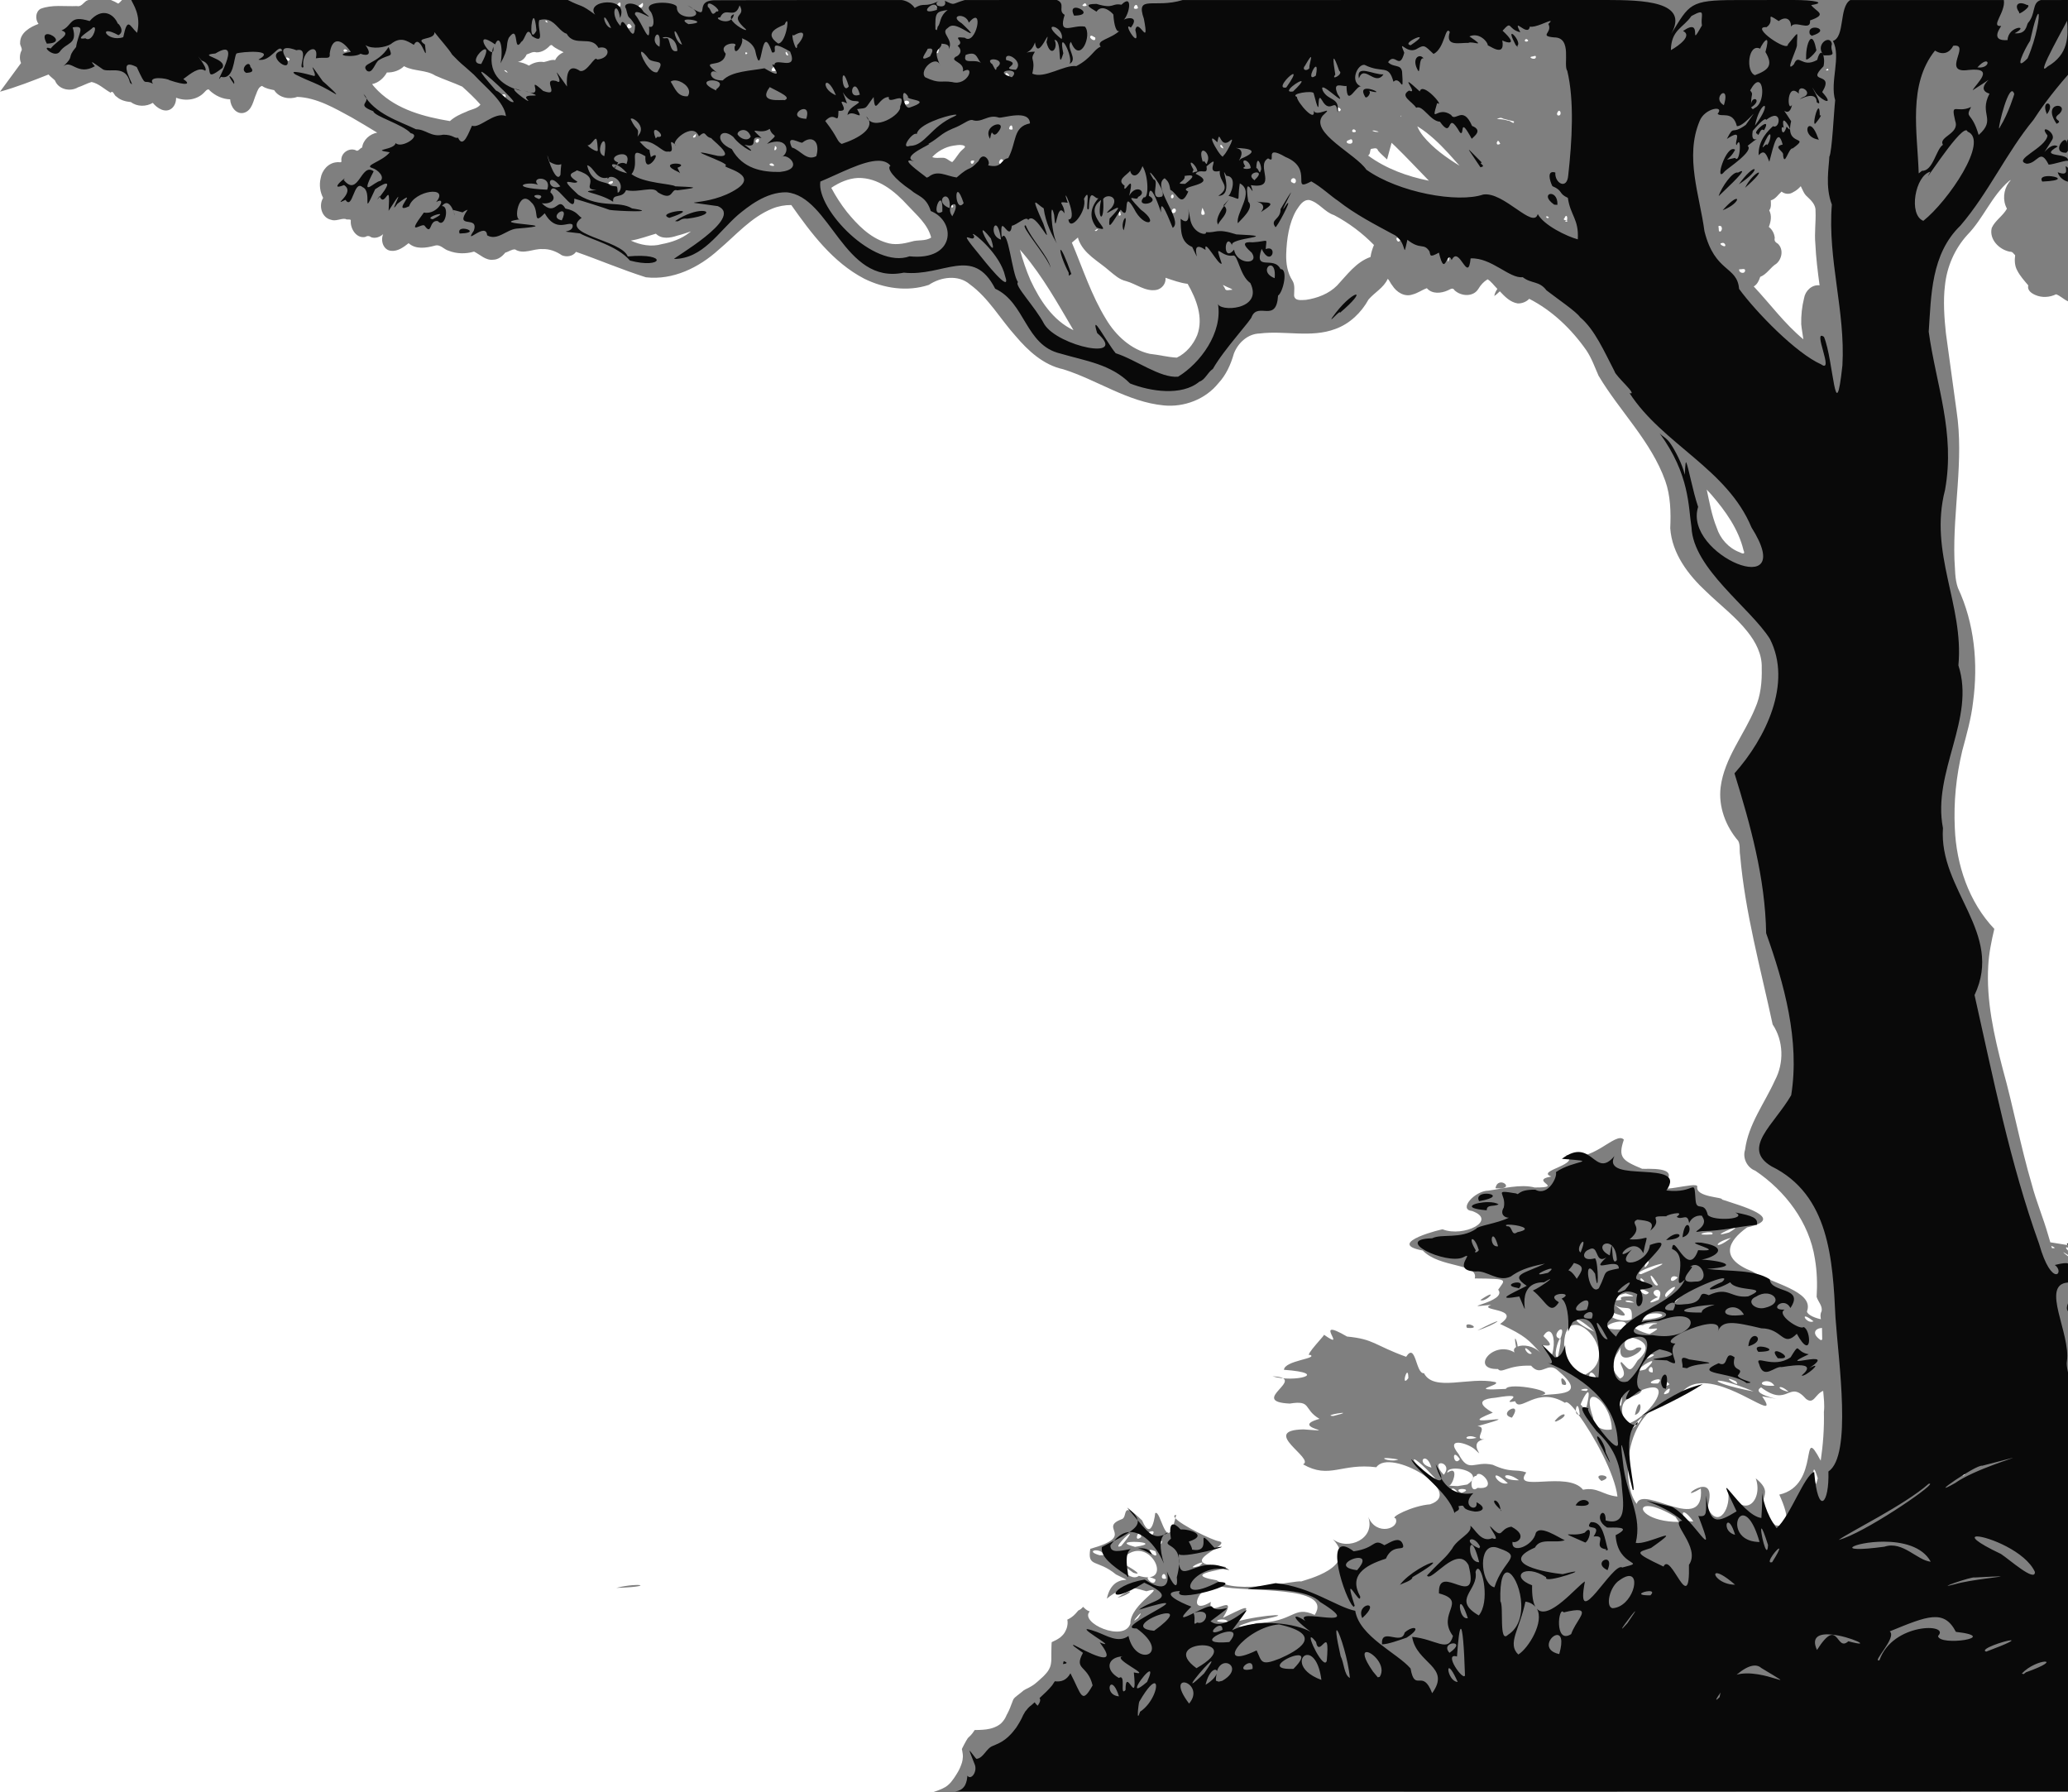 <?xml version="1.0" encoding="UTF-8" standalone="no"?>
<!-- Created with Inkscape (http://www.inkscape.org/) -->

<svg
   width="1246.881"
   height="1080.311"
   viewBox="0 0 329.904 285.832"
   version="1.1"
   id="svg6993"
   inkscape:version="1.3.2 (091e20e, 2023-11-25, custom)"
   xml:space="preserve"
   sodipodi:docname="trees_right.svg"
   inkscape:export-filename="..\sun"
   inkscape:export-xdpi="96"
   inkscape:export-ydpi="96"
   xmlns:inkscape="http://www.inkscape.org/namespaces/inkscape"
   xmlns:sodipodi="http://sodipodi.sourceforge.net/DTD/sodipodi-0.dtd"
   xmlns="http://www.w3.org/2000/svg"
   xmlns:svg="http://www.w3.org/2000/svg"><sodipodi:namedview
     id="namedview6995"
     pagecolor="#5b5b5b"
     bordercolor="#fffa97"
     borderopacity="0.984"
     inkscape:showpageshadow="2"
     inkscape:pageopacity="0"
     inkscape:pagecheckerboard="0"
     inkscape:deskcolor="#404040"
     inkscape:document-units="mm"
     showgrid="false"
     showguides="true"
     shape-rendering="crispEdges"
     inkscape:clip-to-page="false"
     inkscape:zoom="0.35355339"
     inkscape:cx="268.70058"
     inkscape:cy="858.42763"
     inkscape:window-width="1803"
     inkscape:window-height="1007"
     inkscape:window-x="1753"
     inkscape:window-y="2"
     inkscape:window-maximized="0"
     inkscape:current-layer="layer3" /><defs
     id="defs6990"><linearGradient
       id="linearGradient69768"><stop
         style="stop-color:#fce80e;stop-opacity:1;"
         offset="0"
         id="stop69766" /><stop
         style="stop-color:#fcbe71;stop-opacity:0.66;"
         offset="0.073"
         id="stop69767" /><stop
         style="stop-color:#4b6bf4;stop-opacity:0;"
         offset="0.492"
         id="stop69768" /><stop
         style="stop-color:#010f03;stop-opacity:0;"
         offset="0.813"
         id="stop1" /><stop
         style="stop-color:#010f03;stop-opacity:0;"
         offset="1"
         id="stop2" /></linearGradient><linearGradient
       id="linearGradient69702"><stop
         style="stop-color:#fce922;stop-opacity:0.796;"
         offset="0.056"
         id="stop69763" /><stop
         style="stop-color:#fcb871;stop-opacity:0.397;"
         offset="0.394"
         id="stop69764" /><stop
         style="stop-color:#031b7b;stop-opacity:0.204;"
         offset="1"
         id="stop69765" /></linearGradient><linearGradient
       id="linearGradient69702-1"><stop
         style="stop-color:#fce80e;stop-opacity:1;"
         offset="0"
         id="stop69707" /><stop
         style="stop-color:#fcbe71;stop-opacity:1;"
         offset="0.517"
         id="stop69706" /><stop
         style="stop-color:#031b7b;stop-opacity:1;"
         offset="0.93"
         id="stop69703" /></linearGradient></defs><g
     inkscape:groupmode="layer"
     id="layer3"
     inkscape:label="Right"
     inkscape:highlight-color="#36a9a9"
     style="display:inline"
     transform="translate(-178.107)"><path
       id="path80"
       style="display:inline;fill:#000000;fill-opacity:0.502"
       d="m 192.22,0 c -0.115,0.058 -0.242,0.067 -0.352,0.14 -0.473,0.339 -0.838,0.99 -1.508,0.827 -1.923,0.09 -3.964,-0.272 -5.794,0.444 -0.819,0.492 -0.856,1.684 -0.317,2.399 -1.308,0.491 -2.916,1.374 -2.932,2.965 -0.096,0.523 0.51,0.989 0.147,1.443 -0.227,0.583 -0.261,1.258 0,1.836 -1.118,1.523 -2.237,3.047 -3.356,4.57 2.644,-0.726 5.193,-1.735 7.739,-2.742 0.309,0.357 0.712,0.633 1.032,0.955 0.535,1.429 2.42,1.843 3.663,1.095 0.742,-0.237 1.443,-0.643 2.179,-0.855 1.165,0.252 2.022,1.155 3.043,1.709 0.389,-0.494 0.546,0.484 0.936,0.629 0.616,0.587 1.498,0.79 2.287,0.867 0.996,0.757 2.438,0.754 3.496,0.125 0.679,0.861 2.021,1.713 3.031,0.875 0.488,-0.41 0.702,-1.072 0.684,-1.696 1.514,0.598 3.391,0.356 4.523,-0.878 0.205,-0.219 0.613,-0.718 0.864,-0.248 0.881,0.811 2.032,1.358 3.24,1.383 0.039,1.124 0.948,2.497 2.223,2.143 1.312,-0.398 1.452,-1.943 1.941,-3.013 0.178,-0.484 0.387,-1.112 0.92,-1.271 0.554,0.415 1.277,0.54 1.934,0.676 0.761,1.211 2.408,1.546 3.688,1.076 3.176,0.131 6.004,1.834 8.697,3.289 1.369,0.774 2.704,1.608 4.053,2.416 -1.177,0.206 -2.254,1.156 -2.402,2.375 -0.395,0.097 -0.643,0.759 -1.056,0.412 -1.058,-0.406 -2.315,0.458 -2.264,1.604 0.143,0.543 -0.386,0.248 -0.715,0.33 -1.362,0.09 -2.382,1.279 -2.586,2.577 -0.251,1.038 -0.095,2.165 0.399,3.109 -0.752,1.219 -0.249,3.146 1.248,3.486 0.77,0.291 1.56,-0.237 2.306,-0.131 0.232,0.216 0.942,-0.076 0.858,0.297 -0.103,1.227 0.87,2.841 2.27,2.584 0.388,-0.214 0.645,-0.205 1.013,0.049 0.662,0.224 1.381,-0.058 1.881,-0.504 -0.448,1.036 0.015,2.556 1.277,2.66 1.068,0.115 2.031,-0.621 2.785,-1.217 1.149,1.042 2.828,0.762 4.189,0.391 0.885,-0.26 1.42,0.606 2.199,0.814 1.283,0.508 2.735,0.525 4.051,0.137 0.988,0.491 1.854,1.441 3.061,1.296 0.796,-0.009 1.463,-0.558 1.918,-1.132 0.518,-0.132 1.044,-0.555 1.561,-0.51 1.369,0.859 2.926,-0.153 4.384,-0.056 1.116,-0.046 2.186,0.372 3.091,0.993 0.757,0.318 1.773,0.161 2.252,-0.551 3.733,1.303 7.373,2.867 11.142,4.057 4.304,0.504 8.483,-1.555 11.6,-4.387 2.754,-2.317 5.139,-5.161 8.555,-6.562 0.962,-0.394 2.002,-0.583 3.041,-0.576 3.175,4.497 6.625,9.125 11.61,11.735 3.155,1.581 6.952,2.128 10.338,1.001 1.906,-1.277 4.702,-1.673 6.551,-0.075 3,2.19 4.833,5.514 7.287,8.233 2.007,2.368 4.457,4.625 7.585,5.298 5.429,1.698 10.282,5.217 16.055,5.77 3.246,0.319 6.643,-0.972 8.704,-3.534 1.243,-1.324 1.988,-3.013 2.48,-4.738 0.658,-1.703 2.213,-3.155 4.11,-3.199 4.015,-0.506 8.202,0.745 12.097,-0.729 2.278,-0.824 4.12,-2.598 5.275,-4.699 0.979,-1.128 2.427,-1.873 3.053,-3.285 0.265,0.184 0.453,0.749 0.738,1.056 0.663,1.065 1.956,1.885 3.231,1.43 0.814,-0.198 1.498,-0.723 2.279,-0.998 0.842,0.979 2.296,0.827 3.359,0.34 0.413,-0.172 0.772,-0.511 1.065,0 1.036,0.96 2.954,1.097 3.778,-0.207 0.374,-0.636 0.855,-1.17 1.484,-1.55 0.556,0.309 1.035,1.003 1.525,1.486 0.013,0.013 0.028,0.027 0.04,0.04 -0.229,0.33 -0.424,0.698 -0.494,1.142 0.509,-0.354 0.558,-0.486 0.883,-0.755 0.807,0.856 1.671,1.751 2.853,1.932 0.68,0.026 1.365,-0.248 1.84,-0.734 3.676,1.882 6.745,4.833 9.101,8.198 0.86,1.281 1.351,2.692 1.956,4.07 3.385,5.689 8.383,10.435 10.642,16.768 0.843,2.347 0.91,5.023 0.794,7.544 0.271,4.068 2.9,7.499 5.794,10.168 2.195,2.123 4.678,3.995 6.519,6.337 1.317,1.641 2.357,3.626 2.282,5.786 0.055,2.189 -0.153,4.417 -1.057,6.437 -1.739,4.229 -4.904,7.931 -5.498,12.586 -0.382,3.104 0.804,6.231 2.811,8.576 0.349,0.672 0.156,1.521 0.296,2.265 0.788,9.159 3.267,18.042 5.187,27.002 1.754,2.617 1.838,6.157 0.366,8.919 -1.652,3.658 -4.245,6.999 -4.765,11.083 -0.434,1.315 0.34,2.849 1.628,3.328 4.802,3.23 8.625,8.252 9.517,14.064 0.341,2.024 0.398,4.007 0.274,6.055 0.225,0.78 1.015,1.486 0.773,2.34 -0.211,0.388 -0.174,0.805 -0.093,1.231 -1.232,-0.247 -2.457,-0.903 -2.171,-1.404 0.963,-3.075 -5.686,-4.347 -8.754,-6.21 -5.356,-2.092 -3.907,-4.851 -0.84,-7.034 6.506,-1.435 -1.177,-3.486 -4.018,-4.447 0.263,-0.404 -4.249,-0.332 -3.939,-2.061 0.092,-0.96 -7.509,1.587 -5.2,-0.565 2.569,-2.751 -2.99,-2.187 -3.603,-2.276 -3.166,-1.327 -3.88,-1.801 -2.908,-4.644 -1.314,-1.466 -5.255,4.18 -9.459,2.323 3.16,1.591 -4.755,2.603 -2.125,3.55 -3.697,0.677 2.343,1.781 -2.658,1.756 -2.212,-0.601 -5.232,0.211 -7.371,0.5 -2.197,0.031 -4.839,3.024 -2.622,3.241 4.186,1.488 -1.297,4.242 -4.656,2.941 0.381,-0.199 -9.503,2.219 -3.192,3.368 2.674,2.824 8.956,2.02 8.295,4.456 5.632,0.043 4.829,0.178 3.739,1.797 1.569,1.955 -7.194,3.075 -1.123,2.407 -2.408,0.99 5.147,0.484 1.429,3.054 4.133,1.951 4.522,2.537 6.421,4.595 -1.07,-1.137 -2.753,-1.342 -3.623,-0.99 -0.04,-0.828 -0.726,-2.416 -0.249,0.074 -0.299,0.196 -0.452,0.472 -0.247,0.867 -3.398,-2.045 -7.168,2.755 -2.649,2.642 0.639,0.806 1.524,-0.666 5.287,-0.53 1.685,1.962 2.598,-0.83 4.314,0.806 4.794,4.042 0.054,3.576 -2.951,3.936 3.599,-0.504 -4.901,-2.202 -5.386,-1.038 -6.823,0.377 -0.4,-0.624 -1.725,-1.098 -4.126,-0.889 -9.764,1.619 -11.339,-1.408 -1.322,0.165 -1.288,-5.051 -2.843,-2.616 -5.11,-1.852 -5.096,-2.813 -9.428,-3.23 -5.853,-3.408 0.408,2.587 -3.692,-0.298 0.648,-0.443 -3.38,3.657 -2.17,3.222 1.212,0.605 -4.087,0.89 -4.206,2.379 7.569,0.546 1.692,2.111 -1.827,1.04 5.943,0.225 -4.09,4.027 2.755,4.349 3.572,-0.582 2.099,0.9 4.746,2.437 -5.097,1.42 3.963,2.175 -2.57,1.679 -7.055,0.151 1.937,4.676 -0.058,5.572 4.249,2.429 6.076,-0.239 11.696,0.465 2.175,-3.189 14.322,4.015 8.58,5.915 -2.829,0.216 -6.599,2.143 -5.508,2.238 0.76,1.585 -3.07,2.934 -4.366,-0.244 1.221,3.474 -3.197,5.476 -5.635,3.577 4.278,4.465 -4.486,6.496 -5.058,6.729 -0.903,-0.23 -10.37,2.176 -13.479,-0.183 -7.081,-1.2 4.9,-1.898 0.463,-2.257 -7.421,-0.424 2.372,-3.498 -0.138,-3.973 -1.096,-0.182 -6.021,-2.596 -6.919,-3.679 -1.415,6.087 -2.347,-1.622 -3.233,-0.778 0.064,-0.221 -0.492,4.894 -2.076,1.136 -3.547,-3.462 -2.146,-0.449 -3.296,-0.176 -3.775,1.428 2.525,2.612 -4.969,4.709 -0.501,3.054 1.088,1.6 4.104,4.091 3.999,2.041 -0.439,-0.942 -1.462,3.852 3.176,-2.661 5.142,-1.422 6.318,-1.179 3.706,-1.069 -2.619,1.981 -2.562,5.151 -0.98,3.086 -8.205,-0.13 -6.488,-1.929 -0.461,-0.14 -0.762,-0.428 -1.051,-0.733 -0.102,0.113 -0.211,0.223 -0.339,0.331 -0.138,0.104 -0.288,0.186 -0.444,0.257 -0.037,0.046 -0.069,0.088 -0.102,0.128 -0.106,0.127 -0.217,0.249 -0.328,0.371 -0.189,0.216 -0.41,0.397 -0.639,0.568 -0.209,0.155 -0.439,0.276 -0.673,0.385 0.1,0.456 0.04,0.91 -0.093,1.356 -0.083,0.236 -0.194,0.459 -0.316,0.677 -0.175,0.304 -0.423,0.543 -0.681,0.774 -0.195,0.156 -0.412,0.281 -0.628,0.404 -0.143,0.079 -0.294,0.145 -0.44,0.219 -0.107,0.063 -0.225,0.104 -0.333,0.164 -7.1e-4,0.008 -0.002,0.015 -0.003,0.023 -0.009,0.102 -0.016,0.204 -0.021,0.305 -0.007,0.118 -0.01,0.237 -0.013,0.356 -0.004,0.137 -0.007,0.274 -0.009,0.411 -0.003,0.136 -0.004,0.271 -0.006,0.407 l -0.003,0.403 c -0.001,0.133 -0.002,0.267 -0.002,0.4 -2.6e-4,0.134 -7.3e-4,0.269 -10e-4,0.404 0.003,0.267 -0.032,0.531 -0.074,0.794 -0.066,0.391 -0.234,0.746 -0.446,1.076 -0.113,0.175 -0.286,0.374 -0.404,0.501 -0.166,0.18 -0.154,0.168 -0.296,0.319 -0.026,0.025 -0.051,0.051 -0.077,0.076 -0.078,0.076 -0.157,0.149 -0.24,0.221 -0.077,0.066 -0.125,0.098 -0.077,0.066 -0.124,0.124 -0.255,0.241 -0.388,0.355 -0.114,0.097 -0.226,0.196 -0.337,0.296 -0.199,0.183 -0.422,0.339 -0.645,0.49 -0.186,0.121 -0.38,0.229 -0.574,0.336 -0.174,0.098 -0.357,0.178 -0.536,0.266 -0.098,0.047 -0.189,0.107 -0.282,0.164 -0.114,0.07 -0.072,0.052 -0.209,0.167 -0.161,0.13 -0.323,0.257 -0.485,0.386 -0.118,0.09 -0.238,0.179 -0.351,0.275 -0.121,0.102 -0.247,0.196 -0.365,0.302 -0.049,0.041 -0.108,0.111 -0.149,0.158 -0.016,0.015 -0.068,0.086 -0.092,0.119 v 5.2e-4 c -3e-5,-5e-5 -10e-4,0.001 -10e-4,0.001 10e-4,0.011 -0.086,0.176 -0.098,0.202 -0.045,0.108 -0.082,0.219 -0.123,0.328 -0.054,0.131 -0.108,0.267 -0.162,0.407 -0.045,0.128 -0.094,0.255 -0.142,0.382 -0.075,0.19 -0.131,0.315 -0.203,0.481 -0.087,0.193 -0.183,0.382 -0.282,0.569 -0.022,0.019 -0.116,0.212 -0.096,0.176 -0.073,0.182 -0.165,0.355 -0.256,0.528 -0.127,0.224 -0.267,0.392 -0.419,0.577 -0.236,0.288 -0.54,0.489 -0.861,0.668 -0.174,0.083 -0.35,0.162 -0.53,0.232 -0.207,0.08 -0.421,0.138 -0.637,0.189 -0.184,0.042 -0.37,0.072 -0.556,0.098 -0.176,0.025 -0.353,0.04 -0.531,0.053 -0.169,0.012 -0.339,0.021 -0.509,0.028 -0.181,0.007 -0.362,0.011 -0.544,0.015 -0.087,0.002 -0.175,0.004 -0.263,0.005 -0.036,0.059 -0.069,0.115 -0.107,0.174 -0.143,0.229 -0.313,0.436 -0.49,0.639 -0.118,0.121 -0.246,0.231 -0.362,0.352 -0.005,0.006 -0.048,0.048 -0.122,0.121 -0.088,0.145 -0.184,0.287 -0.269,0.435 -0.216,0.384 -0.424,0.771 -0.617,1.167 -0.024,0.05 -0.043,0.102 -0.066,0.152 0.016,0.071 0.034,0.139 0.049,0.208 0.037,0.181 0.063,0.362 0.087,0.545 0.047,0.324 0.024,0.65 -0.026,0.972 -0.035,0.259 -0.117,0.507 -0.205,0.751 -0.062,0.171 -0.132,0.34 -0.203,0.508 -0.092,0.214 -0.199,0.421 -0.313,0.625 -0.114,0.211 -0.251,0.407 -0.378,0.611 -0.111,0.194 -0.246,0.374 -0.374,0.557 -0.113,0.158 -0.231,0.311 -0.351,0.463 -0.168,0.21 -0.369,0.39 -0.573,0.563 -0.241,0.204 -0.516,0.353 -0.8,0.486 -0.165,0.073 -0.333,0.137 -0.497,0.212 -0.236,0.11 -0.486,0.187 -0.732,0.272 -0.061,0.022 -0.12,0.046 -0.181,0.069 60.32,0.025 120.638,-0.02 180.956,-0.049 v -85.4 c -0.376,-0.292 -0.818,-0.642 -0.711,-0.634 0.046,0.004 0.487,0.294 0.711,0.426 v -0.707 c -0.3,-0.277 -0.413,-0.51 -0.199,-0.521 0.035,-0.002 0.151,0.068 0.199,0.077 v -0.413 c -0.888,-0.142 -1.818,-0.31 -2.821,-0.455 -0.109,-0.384 -0.235,-0.762 -0.339,-1.147 -0.78,-2.741 -1.903,-5.365 -2.627,-8.132 -1.787,-6.063 -2.926,-12.291 -4.625,-18.378 -1.395,-5.379 -2.649,-10.905 -2.307,-16.499 0.103,-1.912 0.504,-3.907 0.965,-5.834 -4.074,-4.283 -6.065,-10.273 -6.301,-16.047 -0.201,-4.221 0.214,-8.298 1.192,-12.387 0.683,-2.564 1.425,-5.124 1.721,-7.771 0.824,-6.123 0.224,-12.551 -2.418,-18.187 -0.516,-1.458 -0.437,-3.041 -0.557,-4.565 -0.258,-7.869 1.536,-15.763 0.345,-23.629 -0.565,-4.146 -1.134,-8.292 -1.705,-12.438 -0.262,-2.422 -0.45,-5.207 -0.152,-7.588 0.303,-2.99 1.548,-5.861 3.573,-8.087 2.549,-2.6 3.862,-6.202 6.651,-8.587 0.255,-0.181 0.302,-0.195 0.257,-0.126 -0.046,0.069 -0.185,0.221 -0.305,0.374 -0.847,1.19 -1.003,2.868 -0.285,4.156 -0.633,1.152 -1.888,1.879 -2.424,3.068 -0.457,1.825 1.191,3.478 2.889,3.797 0.439,-0.029 0.562,0.298 0.844,0.562 -0.11,0.777 -0.088,1.715 0.344,2.457 0.448,0.871 1.122,1.612 1.746,2.348 -0.193,0.79 0.513,1.273 1.14,1.543 1.043,0.463 2.284,0.379 3.299,-0.117 0.669,0.231 1.243,0.839 1.9,1.116 V 0 H 197.575 c -0.205,0.223 -0.422,0.468 -0.609,0.574 C 196.603,0.357 196.208,0.161 195.797,0 Z m 147.565,271.006 c -0.007,0.01 -0.035,0.044 -0.028,0.036 -0.004,0.007 -0.016,0.028 -0.012,0.021 0.028,-0.044 0.038,-0.058 0.04,-0.057 z m 25.819,-28.854 c 0.047,-0.202 0.09,-0.291 0.138,-0.525 -0.405,0.047 -0.361,0.256 -0.138,0.525 z M 277.023,0.412 c 0.087,0.03 0.091,0.265 0.065,0.55 -0.153,0.111 -0.372,0.188 -0.595,0.101 -0.055,-0.241 0.322,-0.724 0.53,-0.651 z m 3.609,0.045 c 0.004,0.002 0.008,0.006 0.012,0.008 0.214,0.541 -0.323,1.088 -0.667,0.617 -0.018,-0.041 -0.02,-0.077 -0.027,-0.119 0.227,-0.169 0.454,-0.34 0.682,-0.506 z m 70.55,0.053 c 0.108,0.052 0.217,0.128 0.276,0.395 -10e-4,0.001 -0.003,0.003 -0.004,0.004 -0.327,0.108 -0.483,0.079 -0.592,0.028 -0.025,-0.046 -0.085,-0.059 -0.074,-0.136 0.13,-0.065 0.255,-0.227 0.394,-0.291 z m 8.133,0.273 c 0.035,-6.346e-5 0.072,0.018 0.109,0.024 0.096,0.043 0.171,0.217 0.221,0.497 -0.225,0.142 -0.532,0.16 -0.655,-0.011 0.021,-0.236 0.141,-0.457 0.326,-0.51 z m -31.773,0.007 c 0.126,0.012 0.313,0.126 0.609,0.502 -0.213,0.243 -0.715,0.08 -0.721,-0.363 0.014,-0.046 0.014,-0.1 0.049,-0.119 0.022,-0.007 0.041,-0.013 0.063,-0.021 z M 265.196,3.242 c 0.074,0.021 0.208,0.218 0.321,0.347 -0.252,-0.01 -0.422,-0.068 -0.384,-0.288 0.028,-0.011 0.023,-0.07 0.062,-0.058 z m 13.179,0.581 c 0.072,-0.023 0.089,0.031 0.161,0.024 0.116,0.067 0.235,0.12 0.359,0.47 -0.305,0.246 -0.467,0.237 -0.594,0.19 -0.065,-0.034 -0.099,-0.122 -0.142,-0.196 -0.031,-0.165 -0.012,-0.275 0.08,-0.414 0.048,-0.025 0.08,-0.056 0.136,-0.074 z m 73.699,1.931 c 0.17,-0.219 0.53,0.187 0.748,0.214 0.213,0.932 -1.098,0.128 -0.748,-0.214 z m 69.557,0.478 c 0.827,0.414 -0.658,0.623 -0.174,0.041 0.052,-0.028 0.114,-0.05 0.174,-0.041 z m -94.669,0.377 c 0.084,0.022 0.097,0.2 0.046,0.479 -0.045,0.036 -0.074,0.052 -0.126,0.074 -0.129,0.034 -0.213,0.036 -0.268,0.015 -0.052,-0.028 -0.073,-0.097 -0.08,-0.184 0.088,-0.198 0.285,-0.421 0.427,-0.384 z m -61.091,0.631 c 0.161,-0.047 0.263,-0.127 0.372,0.049 0.486,0.461 1.346,0.788 1.773,1.049 -0.579,0.235 -1.08,0.679 -1.346,1.248 -0.631,-0.132 -1.233,0.222 -1.807,0.311 -0.827,-0.142 -1.722,0.125 -2.371,0.568 -0.551,-0.299 -1.152,-0.536 -1.781,-0.594 0.658,-0.091 1.185,-0.627 1.412,-1.184 0.518,-0.148 0.984,-0.526 1.543,-0.338 0.874,0.036 1.659,-0.501 2.205,-1.109 z m 61.977,0.567 c 0.062,0.053 0.015,0.294 -0.09,0.616 -0.073,0.051 -0.118,0.058 -0.185,0.067 -0.057,-0.006 -0.104,-0.016 -0.135,-0.038 -0.032,-0.061 -0.041,-0.148 0.073,-0.329 0.091,-0.075 0.168,-0.202 0.26,-0.283 0.022,9.687e-4 0.06,-0.047 0.076,-0.033 z m -94.74,0.051 c 0.129,0.014 0.269,0.047 0.435,0.252 -0.254,0.153 -0.384,0.151 -0.514,0.153 -0.166,-0.15 -0.175,-0.326 0.079,-0.405 z m 70.355,0.418 c 0.018,-0.001 0.036,0.006 0.054,0.008 0.069,0.012 0.162,0.092 0.331,0.484 -0.018,0.072 -0.034,0.021 -0.053,0.071 -0.108,0.051 -0.259,-0.067 -0.359,-0.336 -2.8e-4,-0.096 -2.2e-4,-0.188 0.026,-0.227 z m -6.414,0.068 c 0.716,0.046 -0.209,0.651 -0.023,0.018 0.007,-0.007 0.011,-0.019 0.023,-0.018 z m 126.058,0.623 c 0.187,0.815 -1.433,0.171 -0.598,0.054 0.173,0.012 0.496,-0.191 0.598,-0.054 z M 223.752,9.178 c 0.082,-0.016 0.183,-8.999e-4 0.298,0.031 0.09,0.073 0.142,0.045 0.279,0.257 -0.111,0.235 -0.198,0.218 -0.288,0.24 -0.085,-0.007 -0.153,-0.053 -0.227,-0.101 -0.077,-0.158 -0.095,-0.281 -0.062,-0.427 z m 18.812,1.378 0.079,0.045 c 1.543,0.8 3.429,0.513 4.914,1.459 1.408,0.634 2.893,1.119 4.29,1.755 1.013,0.907 2.007,1.842 2.905,2.865 -0.536,0.696 -1.503,0.749 -2.245,1.14 -0.934,0.375 -1.875,0.803 -2.623,1.493 -4.09,-0.676 -8.391,-1.813 -11.437,-4.796 -0.332,-0.343 -0.733,-0.736 -0.973,-1.101 1.021,-0.209 1.859,-0.962 2.357,-1.855 0.99,0.025 2.019,-0.3 2.732,-1.006 z m 59.197,0.084 c 0.009,0.006 0.01,0.014 0.019,0.02 0.108,0.055 0.148,0.249 0.075,0.609 -0.019,0.018 -0.045,0.026 -0.067,0.041 -0.333,0.057 -0.515,0.024 -0.583,-0.06 -0.012,-0.069 0.012,-0.142 0.021,-0.219 0.102,-0.224 0.344,-0.451 0.535,-0.391 z m 167.891,0.338 h 0.037 c 0.454,0.346 -0.757,0.355 -0.037,0 z m -211.095,0.256 c -0.029,-0.055 0.027,-0.071 0.255,0.007 0.693,0.668 -0.167,0.157 -0.255,-0.007 z m 80.094,0.396 c 0.105,0.03 0.234,0.099 0.464,0.378 -0.104,0.176 -0.333,0.243 -0.542,0.031 -0.019,-0.035 -0.047,-0.056 -0.06,-0.095 -0.092,-0.108 -0.016,-0.216 0.139,-0.314 z m -80,3.439 c 0.51,0.495 -0.546,1.23 -0.608,0.351 -0.057,-0.259 0.391,-0.464 0.608,-0.351 z M 322.768,16.054 c 0.126,0.013 0.252,0.076 0.349,0.165 0.289,0.506 -1.16,0.731 -0.7,-0.036 0.098,-0.107 0.224,-0.142 0.35,-0.129 z m -11.005,0.019 c 0.067,-0.001 0.18,0.143 0.36,0.577 -0.136,0.096 -0.378,-0.058 -0.371,-0.572 -0.003,-0.006 0.012,4.59e-4 0.01,-0.005 z m 79.75,1.059 c 0.11,0.003 0.227,0.009 0.494,0.312 -0.056,0.253 -0.132,0.227 -0.202,0.305 -0.137,0.009 -0.283,-0.094 -0.298,-0.49 -0.064,-0.085 0.002,-0.085 0.006,-0.127 z m 35.289,0.533 c 0.073,-0.012 0.15,0.034 0.222,0.155 0.263,0.854 -0.869,0.763 -0.418,0.039 0.054,-0.112 0.123,-0.182 0.196,-0.194 z m -25.131,0.776 c -0.033,0.064 -0.076,0.134 -0.115,0.201 -0.011,-0.054 -0.021,-0.11 0.061,-0.198 0.016,-0.009 0.036,0.003 0.054,-0.003 z m 15.735,0.361 c 0.156,-0.02 0.317,0.015 0.529,0.132 0.558,0.16 1.124,0.291 1.689,0.424 0.086,0.639 -0.637,-0.203 -0.996,-0.122 -0.55,-0.197 -1.143,-0.233 -1.722,-0.236 0.193,-0.103 0.344,-0.178 0.5,-0.198 z m -77.927,1.201 c 0.088,0.057 0.149,0.264 0.173,0.6 -0.032,0.034 -0.073,0.05 -0.115,0.07 -0.14,0.019 -0.243,0.01 -0.307,-0.037 -0.045,-0.024 -0.087,-0.015 -0.133,-0.061 -0.017,-0.047 0.014,-0.104 0.02,-0.16 0.018,-0.211 0.151,-0.389 0.362,-0.412 z m 64.728,0.147 c 0.065,0.039 0.13,0.078 0.195,0.117 1.711,1.073 3.311,2.609 4.723,4.14 0.614,0.667 1.218,1.342 1.816,2.023 -2.126,-1.301 -4.208,-2.79 -5.799,-4.725 -0.374,-0.476 -0.714,-0.988 -0.936,-1.554 z m -10.059,0.492 c 0.862,0.522 -0.737,0.669 -0.24,0.039 0.067,-0.049 0.16,-0.064 0.24,-0.039 z m 2.915,0.192 c 0.022,-0.025 0.134,-0.032 0.384,0.002 0.199,0.054 0.398,0.108 0.598,0.162 -0.299,0.156 -1.048,-0.088 -0.982,-0.164 z m -107.921,0.578 c -0.016,0.32 -0.098,0.402 -0.175,0.497 -0.257,0.105 -0.51,-0.012 -0.061,-0.373 0.035,-0.012 0.073,-0.067 0.111,-0.111 0.059,0.009 0.052,-0.034 0.125,-0.013 z m -6.051,0.758 c 0.043,-0.006 0.078,0.055 0.119,0.081 0.067,0.026 0.157,0.105 0.297,0.297 0.015,0.116 0.017,0.217 -0.031,0.256 -0.007,0.011 -0.013,0.021 -0.02,0.029 -0.067,0.03 -0.16,0.006 -0.251,-0.037 -0.12,-0.235 -0.196,-0.532 -0.115,-0.624 7.9e-4,-4.93e-4 3e-4,-0.001 10e-4,-0.002 z m 16.024,0.004 c 0.302,0.382 -0.406,0.937 -0.485,0.309 0.064,-0.2 0.269,-0.362 0.485,-0.309 z m 94.423,0.059 c 0.137,-0.043 0.251,-0.016 0.314,0.23 0.173,0.812 -1.397,0.412 -0.763,-0.044 0.153,-0.031 0.312,-0.143 0.449,-0.186 z m 23.558,0.235 c 0.003,-0.001 0.007,0.002 0.01,0.001 0.091,0.015 0.21,0.21 0.33,0.451 -0.16,0.131 -0.364,0.186 -0.495,0.091 -0.039,-0.087 -0.08,-0.176 -0.064,-0.276 0.009,-0.036 0.038,-0.054 0.055,-0.084 0.04,-0.091 0.081,-0.19 0.163,-0.183 z m -16.993,0.308 c 0.202,0.191 0.404,0.383 0.606,0.574 1.826,1.781 3.567,3.646 5.345,5.475 -3.419,-0.676 -6.859,-1.917 -9.711,-4.027 0.511,-0.201 0.176,-1.118 0.649,-1.069 0.445,-0.081 0.785,-0.208 0.965,0.308 0.427,0.512 0.947,0.934 1.425,1.396 0.238,-0.886 0.48,-1.771 0.721,-2.656 z M 372.881,23.087 c 0.116,0.059 0.256,0.212 0.409,0.582 -0.295,-0.016 -0.705,-0.366 -0.426,-0.581 0.006,-0.007 0.011,0.005 0.017,-0.002 z m -41.222,0.069 c 0.757,0.197 0.243,0.461 -0.096,0.789 -0.606,0.553 -0.969,1.362 -1.549,1.907 -0.527,-0.179 -0.924,-0.729 -1.553,-0.684 -0.566,-0.024 -1.097,0.112 -1.636,-0.113 0.786,-0.881 2.071,-1.625 3.336,-1.814 0.486,-0.074 1.015,-0.178 1.497,-0.084 z m -29.853,0.162 c 0.591,0.375 -0.443,1.128 -0.1,0.206 0.041,-0.053 -0.045,-0.315 0.1,-0.206 z m 35.969,2.098 c 0.12,-0.053 0.264,-0.018 0.423,0.24 6.4e-4,0.013 -0.013,0.023 -0.013,0.036 -0.227,0.32 -0.362,0.403 -0.474,0.442 -0.063,-5.69e-4 -0.119,-0.023 -0.17,-0.066 -0.019,-0.06 -0.063,-0.087 -0.052,-0.173 -2.2e-4,-0.018 0.004,-0.031 0.004,-0.049 0.031,-0.159 0.111,-0.307 0.212,-0.398 0.02,-0.013 0.044,-0.024 0.07,-0.034 z m -4.25,0.21 h 5.2e-4 c -0.048,0.293 -0.138,0.394 -0.227,0.464 -0.055,0.012 -0.11,0.047 -0.159,0.036 -10e-4,-4.46e-4 -0.002,-0.001 -0.004,-0.002 -0.084,-0.02 -0.131,-0.108 -0.164,-0.214 -0.007,-0.049 -0.021,-0.095 -0.002,-0.14 0.002,-0.024 0.019,-0.039 0.025,-0.062 0.081,-0.088 0.234,-0.144 0.53,-0.082 z m -32.195,0.457 c 0.833,0.565 -0.521,0.415 -0.465,0.116 0.108,-0.134 0.306,-0.16 0.465,-0.116 z m 13.641,2.301 c 3.218,-0.078 5.889,2.121 7.939,4.373 1.428,1.547 3.202,3.008 3.744,5.126 -0.895,0.631 -2.101,0.322 -3.115,0.648 -1.337,0.368 -2.758,0.618 -4.109,0.152 -2.588,-0.802 -4.551,-2.845 -6.222,-4.888 -0.943,-1.2 -1.774,-2.489 -2.491,-3.836 1.26,-0.852 2.718,-1.495 4.254,-1.576 z m 69.551,0.045 c 0.555,0.121 0.326,1.116 -0.204,0.705 -0.515,-0.109 -0.213,-0.795 0.204,-0.705 z m -5.699,0.412 c 0.115,0.043 0.232,0.085 0.485,0.328 -0.121,0.127 -0.333,0.159 -0.508,0.08 -0.049,-0.054 -0.102,-0.096 -0.136,-0.161 -0.019,-0.033 -0.037,-0.064 -0.045,-0.105 -0.016,-0.052 0.01,-0.069 0.014,-0.109 0.05,-0.018 0.123,-0.015 0.191,-0.033 z m -102.974,0.053 c 0.015,0.029 0.024,0.057 0.026,0.085 0.03,0.03 -0.008,0.113 -0.014,0.172 -0.068,0.076 -0.162,0.143 -0.276,0.182 -0.172,-0.012 -0.364,-0.017 -0.407,-0.059 -0.018,-0.024 0.003,-0.074 0.002,-0.11 0.105,-0.158 0.453,-0.323 0.669,-0.27 z m 189.523,0.809 0.035,0.051 c 0.293,0.543 0.474,1.177 0.982,1.596 0.671,0.629 1.418,1.335 1.348,2.344 0.073,1.732 -0.195,3.457 -0.03,5.195 0.101,2.219 0.379,4.424 0.675,6.624 -1.232,-0.15 -2.284,0.874 -2.475,2.045 -0.341,1.351 -0.485,2.767 -0.455,4.156 0.072,0.808 0.245,1.602 0.342,2.406 -2.994,-2.476 -5.272,-5.609 -7.914,-8.43 0.556,-0.319 0.843,-0.94 1.031,-1.529 1.077,-0.416 1.629,-1.521 2.586,-2.105 0.904,-0.779 1.148,-2.286 0.25,-3.166 -0.406,-0.254 -0.628,-0.433 -0.517,-0.948 -0.061,-0.676 -0.401,-1.336 -0.946,-1.747 0.332,-0.829 0.501,-1.819 0.065,-2.644 0.358,-0.451 0.266,-1.1 0.248,-1.592 0.757,-0.188 1.165,-0.916 1.717,-1.397 0.552,0.429 1.289,0.479 1.873,0.08 0.454,-0.225 0.856,-0.553 1.185,-0.937 z m -100.132,1.334 c 0.008,0.007 0.017,0.011 0.025,0.018 0.345,0.71 -0.65,0.81 -0.27,0.047 0.081,-0.024 0.157,-0.08 0.245,-0.065 z m 21.753,0.871 c 1.534,0.39 2.425,1.925 3.928,2.401 2.356,1.241 4.513,2.86 6.373,4.765 -0.257,0.614 -0.459,1.257 -0.551,1.918 -2.297,0.793 -3.747,2.863 -5.345,4.561 -1.31,1.314 -3.151,2.01 -4.959,2.277 -0.66,0.011 -1.759,0.246 -1.887,-0.674 -0.004,-0.799 0.183,-1.644 -0.254,-2.383 -0.834,-1.273 -1.046,-2.8 -1.004,-4.249 0.078,-2.376 0.44,-4.966 1.613,-6.975 0.496,-0.721 1.056,-1.75 2.086,-1.641 z m -57.12,0.61 c 0.081,0.024 0.176,0.104 0.306,0.393 -0.009,0.035 -0.015,0.069 -0.031,0.099 -0.048,0.079 -0.075,0.064 -0.116,0.104 -0.108,0.036 -0.211,-0.032 -0.142,-0.456 0.012,-0.028 -0.006,-0.088 -0.018,-0.14 z m 40.075,0.605 c 0.044,0.334 0.684,1.115 0.088,1.137 -0.489,0.121 -0.235,-0.727 -0.139,-1.001 0.019,0.062 0.031,-0.158 0.051,-0.135 z m -4.416,0.143 c 0.516,0.409 -0.313,1.101 -0.543,0.482 0.087,-0.275 0.209,-0.518 0.543,-0.482 z m -8.797,0.439 c 0.056,0.032 0.118,0.247 0.177,0.562 -0.086,0.11 -0.193,0.149 -0.309,0.127 -0.07,-0.23 -0.013,-0.607 0.093,-0.663 0.014,-0.007 0.024,-0.021 0.039,-0.026 z m 71.533,0.721 c 0.01,0.011 -0.004,0.015 0.005,0.026 -0.015,-0.004 -0.026,-0.021 -0.04,-0.025 0.01,0.006 0.025,-0.008 0.035,-5.16e-4 z m -0.269,0.003 c 0.104,0.086 0.174,0.269 0.097,0.698 -0.336,0.037 -0.435,-0.053 -0.531,-0.138 0.019,-0.093 0.068,-0.186 0.186,-0.255 -0.046,-0.147 0.091,-0.255 0.249,-0.304 z m -3.19,0.071 c 0.053,-0.016 0.104,0.003 0.156,0.011 0.654,0.313 -0.38,0.419 -0.156,-0.011 z m 3.041,0.411 c -0.016,0.002 -0.02,0.015 0.039,0.034 0.007,-0.026 -0.022,-0.035 -0.039,-0.034 z m 0.165,0.245 c 0.059,-0.009 0.114,0.059 0.169,0.119 -0.149,0.099 -0.279,0.119 -0.392,0.073 0.067,-0.104 0.144,-0.18 0.223,-0.192 z m 24.632,0.91 c 0.502,0.577 -0.394,1.414 -0.35,0.426 -0.038,-0.421 -0.17,-0.549 0.35,-0.426 z m -99.362,0.483 c 0.002,0.032 -0.162,0.177 -0.256,0.276 -0.125,0.041 -0.222,0.032 -0.294,-0.021 0.171,-0.17 0.545,-0.358 0.55,-0.255 z m -64.953,0.363 c -0.093,0.072 -0.186,0.145 -0.279,0.217 -1.267,0.986 -2.807,1.517 -4.367,1.81 -1.651,0.476 -3.414,0.15 -4.945,-0.564 1.366,-0.217 2.705,-0.731 3.998,-1.1 0.898,0.909 2.289,0.694 3.38,0.32 0.75,-0.187 1.483,-0.436 2.213,-0.684 z m 61.736,0.973 c 0.025,0.092 0.05,0.185 0.074,0.277 0.816,2.338 3.2,3.491 4.946,5.038 0.817,0.665 1.603,1.403 2.663,1.638 1.595,0.434 3.044,1.687 4.777,1.416 0.909,-0.145 1.626,-1.022 1.509,-1.949 1.158,0.386 2.314,0.824 3.533,0.969 1.395,2.424 2.559,5.408 1.524,8.183 -0.625,1.518 -1.758,2.867 -3.25,3.586 -1.453,-0.069 -2.87,-0.462 -4.313,-0.606 -3.003,-0.667 -5.438,-2.954 -6.946,-5.477 -2.374,-3.847 -3.736,-8.125 -5.483,-12.259 0.332,-0.259 0.633,-0.556 0.965,-0.816 z m 50.885,0.025 c 0.094,-0.011 0.271,0.105 0.532,0.398 -0.007,0.012 -0.007,0.026 -0.015,0.037 -0.122,0.167 -0.242,0.22 -0.342,0.18 -0.025,-0.003 -0.043,-0.047 -0.068,-0.057 -0.174,-0.152 -0.252,-0.464 -0.117,-0.527 0.007,-0.009 0.003,-0.023 0.01,-0.031 z m 51.869,0.854 c 0.206,-0.079 0.301,0.014 0.448,0.148 0.464,0.881 -1.335,-0.096 -0.448,-0.148 z m -112.013,1.058 0.543,0.621 c 3.158,3.741 5.525,8.012 8.006,12.223 -3.284,-1.551 -5.367,-4.776 -6.855,-7.963 -0.693,-1.579 -1.233,-3.221 -1.693,-4.881 z m 68.484,1.293 c -0.041,0.412 -0.102,0.513 -0.161,0.634 -0.033,-0.065 -0.075,-0.11 -0.051,-0.299 0.006,-0.084 -0.03,-0.202 -0.037,-0.295 0.07,-0.04 0.113,-0.131 0.249,-0.04 z m 46.839,1.797 c 0.198,-0.014 0.363,0.011 0.371,0.212 -0.016,0.691 -1.108,0.399 -0.932,-0.183 0.134,0.04 0.364,-0.015 0.561,-0.029 z m -82.904,2.618 c -0.051,-0.09 3e-4,-0.094 0.339,0.097 0.27,0.181 1.383,0.528 1.05,0.609 -0.402,-0.045 -0.995,0.289 -1.121,-0.281 -0.066,-0.157 -0.218,-0.334 -0.268,-0.424 z m 77.149,32.561 0.769,0.84 c 2.228,2.578 4.297,5.477 5.102,8.839 0.329,0.708 -0.176,0.551 -0.631,0.315 -1.743,-0.658 -3.083,-2.147 -3.645,-3.912 -0.796,-1.948 -1.151,-4.034 -1.595,-6.081 z M 417.561,188.601 c -0.071,5.1e-4 -0.142,0.009 -0.212,0.028 -0.299,0.08 -0.572,0.34 -0.672,0.899 2.477,0.221 1.719,-0.933 0.884,-0.927 z m 37.311,7.241 c 0.166,0.003 -0.024,0.198 -0.945,0.746 -3.251,0.953 0.447,-0.756 0.945,-0.746 z m -3.939,0.706 c 0.295,0.021 0.474,0.117 0.313,0.341 -3.117,0.202 -1.197,-0.403 -0.313,-0.341 z m 3.304,0.896 c -2.589,2.087 -3.044,0.81 0,0 z m 51.107,1.268 c 0.717,0.329 0.673,0.401 0.112,0.377 -0.038,-0.126 -0.074,-0.251 -0.112,-0.377 z m -64.33,2.351 c 0.045,0.052 0.082,0.166 0.103,0.361 -1.168,1.87 -0.422,-0.728 -0.103,-0.361 z m 1.737,0.598 c 0.423,-0.109 0.663,-0.127 0.498,0.012 -0.219,0.185 -1.156,0.651 -3.333,1.558 -1.36,-0.11 1.565,-1.244 2.835,-1.569 z m -1.197,1.829 c 0.158,0.108 0.485,0.519 1.055,1.447 -0.494,0.637 -1.53,-1.77 -1.055,-1.447 z m 3.4,0.127 c 0.186,-0.083 0.456,-0.074 0.8,0.142 -1.168,1.188 -1.359,0.108 -0.8,-0.142 z m -5.051,0.274 c 0.092,0.008 0.256,0.135 0.515,0.482 -0.417,0.551 -0.791,-0.505 -0.515,-0.482 z m 5.328,1.373 c 0.243,-0.015 0.052,0.391 -1.327,1.641 -0.685,-0.417 0.923,-1.615 1.327,-1.641 z m -5.291,0.379 c 0.182,-0.015 0.555,0.113 1.208,0.514 -0.571,0.869 -1.753,-0.468 -1.208,-0.514 z m 2.371,0.109 c 0.442,-0.108 1.001,0.236 0.404,1.555 -2.428,1.093 -0.969,-0.194 -0.106,-0.399 -1.065,-0.488 -0.74,-1.048 -0.298,-1.155 z m -4.885,0.542 c 3.434,0.985 -1.565,-0.035 -0.635,1.012 -1.786,0.384 -1.97,-0.399 0.635,-1.012 z m 8.981,0.143 c -0.033,0.131 -0.316,0.497 -1.046,1.244 -0.998,0.087 1.146,-1.637 1.046,-1.244 z m -30.559,0.047 c -0.026,7.7e-4 -0.059,0.007 -0.101,0.02 -0.223,0.067 -0.682,0.312 -1.487,0.859 0.648,0.325 1.975,-0.89 1.588,-0.879 z m 22.144,0.984 c 0.242,0.036 0.527,0.125 0.789,0.298 -1.853,-0.032 -1.515,-0.405 -0.789,-0.298 z m -2.381,0.612 c 1.826,1.225 3.003,-0.47 2.8,2.295 -0.915,0.671 -4.027,-0.022 -3.782,-1.354 1.776,0.846 4.456,1.657 0.982,-0.941 z m 7.226,1.46 c 0.842,0.169 0.771,0.672 -2.74,1 0.143,-1.005 1.898,-1.17 2.74,-1 z m 23.363,0.457 c 0.205,0.048 0.587,0.259 1.212,0.752 -0.841,0.427 -1.826,-0.896 -1.212,-0.752 z m -36.663,0.471 c 0.045,-0.207 1.064,0.237 2.922,1.949 -2.038,-0.886 -2.967,-1.743 -2.922,-1.949 z m -12.562,0.28 c -0.137,-0.009 -1.042,0.36 -3.188,1.459 1.43,-0.421 2.803,-1.124 3.133,-1.37 0.072,-0.054 0.094,-0.086 0.056,-0.088 z m 20.092,0.072 c 0.466,0.11 0.671,0.457 0.192,1.198 -5.337,0.283 -1.59,-1.527 -0.192,-1.198 z m 4.903,0.23 c 0.557,0.008 0.798,0.103 -0.123,0.187 -2.547,1.692 2.912,-0.375 -0.595,1.555 -0.956,-0.168 -4.297,-1.485 -1.055,-1.413 0.342,-0.26 1.216,-0.337 1.773,-0.328 z m -29.611,0.19 c -0.052,-8e-5 -0.101,0.005 -0.144,0.016 -0.184,0.047 -0.266,0.205 -0.082,0.548 1.935,0.15 0.841,-0.563 0.226,-0.564 z m 17.55,0.143 c 2.441,0.633 5.415,5.683 1.075,7.878 -1.798,-0.417 -3.951,-2.043 -3.344,-4.192 -0.103,-2.282 0.467,-3.37 1.278,-3.666 0.304,-0.111 0.642,-0.111 0.991,-0.02 z m 38.811,0.429 c 0.015,-8.8e-4 0.03,0.006 0.045,0.006 0.027,0.618 0.012,1.236 0.035,1.854 -0.087,0.045 -0.095,0.013 -0.219,0.091 -1.578,-1.064 -0.876,-1.888 0.139,-1.95 z m -41.796,0.288 c 0.148,-0.086 0.287,-0.092 0.356,0.04 0.091,0.176 0.055,0.597 -0.254,1.396 -1.072,-0.189 -0.546,-1.177 -0.101,-1.437 z m -1.809,0.275 c 0.727,-0.104 1.184,1.538 0.601,3.667 -4.272,-3.083 1.944,0.246 -1.39,-2.935 0.274,-0.469 0.546,-0.698 0.789,-0.733 z m 13.004,0.883 c 0.418,0.109 4.543,0.841 1.239,3.721 -1.27,2.118 -1.293,1.571 -2.563,0.284 -0.732,-0.032 1.381,2.062 -0.283,2.622 -2.165,-2.145 -0.719,-3.361 0.142,-4.961 -0.704,3.893 5.368,-0.52 2.548,0.048 -1.665,1.374 -2.801,-0.862 -1.083,-1.713 z m -2.872,0.18 c 0.266,-0.157 0.594,-0.059 0.19,0.762 -0.658,-0.195 -0.456,-0.606 -0.19,-0.762 z m -8.295,0.085 c 0.194,-0.172 0.223,0.501 -0.347,3.066 -0.76,-0.142 0.023,-2.779 0.347,-3.066 z m -5.395,1.536 c 0.153,0.057 0.442,0.289 0.921,0.821 -0.606,0.408 -1.379,-0.993 -0.921,-0.821 z m 19.761,0.998 c 0.662,-0.087 1.186,0.039 -0.412,0.638 -1.048,-0.252 -0.249,-0.551 0.412,-0.638 z m 0.344,1.066 c 0.105,0.074 -0.14,0.435 -1.077,1.299 -2.694,0.849 0.763,-1.519 1.077,-1.299 z m -0.044,0.956 c 0.109,0.089 0.181,0.333 0.139,0.826 -1.121,0.028 -0.465,-1.094 -0.139,-0.826 z m -9.643,0.855 c 0.185,-0.008 0.431,0.178 0.711,0.73 -1.273,1.069 -1.266,-0.706 -0.711,-0.73 z m -29.385,0.015 c 0.102,-0.015 0.186,0.202 0.189,0.86 -0.979,1.331 -0.496,-0.814 -0.189,-0.86 z m 24.718,0.905 c -0.018,3.3e-4 -0.034,0.004 -0.049,0.012 -0.105,0.056 -0.13,0.316 0.04,0.928 1.256,0.534 0.368,-0.947 0.009,-0.94 z m 26.599,0.089 c 0.047,-0.051 0.352,0.028 1.116,0.367 0.918,1.096 -1.258,-0.215 -1.116,-0.367 z m -15.264,0.069 c 0.128,-0.022 0.298,0.107 0.491,0.526 -0.883,0.962 -0.875,-0.461 -0.491,-0.526 z m 4.163,0.009 c 0.181,0.057 0.189,0.242 -0.201,0.641 -2.44,0.167 -0.342,-0.813 0.201,-0.641 z m 9.326,0.235 c 0.187,-0.162 2.277,0.238 5.712,1.684 -4.181,-0.799 -5.898,-1.522 -5.712,-1.684 z m 8.059,0.076 c 0.355,0.066 0.726,0.267 0.976,0.695 -2.955,0.141 -2.04,-0.892 -0.976,-0.695 z m -16.398,0.07 c 0.152,-0.018 0.373,0.076 0.656,0.389 -0.947,0.738 -1.112,-0.335 -0.656,-0.389 z m 6.234,0.223 c 5.228,0.199 12.143,6.404 9.191,2.092 6.69,1.144 -2.544,-0.07 -0.169,-1.43 4.381,3.325 4.352,-1.351 7.189,1.858 1.251,0.92 1.42,-0.782 2.717,-1.301 -1.5e-4,0.011 6.7e-4,0.021 5.2e-4,0.032 0.092,1.109 0.247,2.214 0.113,3.332 0.063,2.615 -0.127,5.198 -0.507,7.773 -3.395,-6.354 0.085,3.917 -6.607,5.415 1.79,3.928 1.415,5.367 -0.638,4.877 -4.574,-4.351 0.673,-4.399 -3.116,-7.469 1.205,3.37 -1.762,6.896 -4.481,1.746 0.715,2.773 -1.442,6.58 -3.217,2.927 2.021,-7.037 -5.903,-0.247 -1.065,-3.058 0.642,7.555 -9.303,-0.76 -10.233,2.452 -2.685,-3.365 -2.047,-15.679 6.584,-16.832 0.94,-1.88 2.495,-2.481 4.238,-2.415 z m 11.99,0.648 c 0.118,-0.106 0.711,0.036 1.426,0.742 -1.186,-0.283 -1.543,-0.636 -1.426,-0.742 z m -20.386,0.028 c 2.842,-0.197 -0.48,4.553 -3.677,5.753 l -0.447,0.384 -0.213,-0.502 c -1.697,-4.913 2.303,-3.699 2.723,-5.223 0.676,-0.255 1.208,-0.384 1.614,-0.412 z m 2.779,0.19 c 0.114,0.011 0.121,0.188 -0.12,0.669 -1.532,0.757 -0.223,-0.702 0.12,-0.669 z m -13.098,0.053 c 0.133,0.041 0.144,0.137 -0.126,0.315 -1.758,-0.075 -0.271,-0.439 0.126,-0.315 z m 0.061,0.539 c 0.223,-0.111 0.283,0.354 -0.118,2.117 -0.39,1.303 -0.531,0.043 -0.98,-0.125 -0.1,-0.025 0.726,-1.807 1.098,-1.992 z m 5.443,0.451 c 0.077,0.087 0.079,0.523 -0.09,1.568 -1.045,1.041 -0.141,-1.83 0.09,-1.568 z m -17.519,0.141 c 1.04,0.157 -1.711,1.288 0.52,0.828 0.736,1.98 3.463,-2.543 7.968,0.264 0.191,-0.389 0.862,0.206 1.717,1.272 -0.036,-0.724 0.402,-1.544 0.627,0.594 -0.093,0.035 -0.149,0.007 -0.221,0.005 -0.127,-0.17 -0.286,-0.449 -0.406,-0.598 0.016,0.324 0.106,0.59 0.406,0.599 2.361,3.153 5.839,9.474 6.226,13.064 -2.396,-0.248 -3.137,-1.548 -5.491,-1.092 -2.472,-3.101 -11.467,0.572 -9.05,-2.745 -1.673,-0.636 -2.336,0.158 -5.351,-1.23 -3.013,-0.681 -3.795,1.455 -5.454,-1.718 -2.27,-2.814 1.469,-1.743 2.59,-0.751 2.167,2.018 -1.723,-1.374 1.914,-1.641 -2.62,0.417 0.466,-1.893 -1.483,-2.051 9.42,-2.626 -4.747,0.662 2.449,-2.155 -0.5,-0.277 -3.76,-2.056 0.409,-2.379 1.514,-0.259 2.282,-0.315 2.628,-0.263 z m 12.918,0.121 c 0.97,-0.108 2.99,2.286 3.022,5.187 -1.25,0.298 -2.886,-0.275 -2.977,-1.861 -0.831,-2.296 -0.627,-3.262 -0.045,-3.326 z m 7.454,1.183 c -0.167,-0.059 -0.457,0.337 -0.747,1.704 0.965,-0.242 1.026,-1.605 0.747,-1.704 z m -20.168,0.683 c -0.124,0.002 -0.27,0.046 -0.411,0.117 -0.565,0.286 -1.059,1.019 0.213,1.343 0.742,-1.1 0.569,-1.467 0.198,-1.46 z m -27.132,0.724 c -0.036,0.055 -0.451,0.195 -1.554,0.466 -1.639,-0.045 1.663,-0.632 1.554,-0.466 z m 35.309,0.239 c -0.153,-0.132 -0.79,0.097 -1.555,1.045 l 0.203,0.07 c 1.173,-0.492 1.504,-0.984 1.352,-1.116 z m 12.265,0.51 c 0.165,-0.116 0.124,0.043 -0.367,0.763 -2.466,2.414 -0.126,-0.414 0.367,-0.763 z m -27.335,2.943 c 0.281,-0.009 0.647,0.057 1.049,0.268 -1.977,0.469 -1.893,-0.24 -1.049,-0.268 z m -2.369,2.959 c 0.149,-0.007 0.396,0.175 0.759,0.711 -0.78,1.032 -1.207,-0.69 -0.759,-0.711 z m -11.084,0.528 c 0.306,-0.014 0.931,0.04 2.018,0.223 -0.976,0.462 -2.935,-0.181 -2.018,-0.223 z m 6.228,0.077 c 0.307,-0.004 0.765,0.358 1.08,1.439 -1.349,-0.326 -1.558,-1.047 -1.326,-1.325 0.058,-0.07 0.144,-0.112 0.246,-0.113 z m -1.727,0.154 c 0.019,-0.041 0.077,-0.044 0.18,0.003 0.277,0.124 0.876,0.594 1.906,1.599 l 1.403,1.506 c -1.806,-0.641 -3.619,-2.821 -3.489,-3.108 z m 4.423,0.6 c 0.544,0.078 1.205,0.767 0.353,1.833 -1.324,-1.378 -0.897,-1.911 -0.353,-1.833 z m 1.841,0.866 c 1.661,-0.177 4.736,0.957 2.254,2.522 l -1.523,0.252 -1.471,-0.072 c 0.642,0.209 1.848,-3.489 -0.192,-2.055 -0.019,-0.383 0.378,-0.588 0.932,-0.647 z m 57.542,0.164 c 0.109,-0.19 0.358,0.462 0.63,1.363 -0.06,0.313 -0.176,0.613 -0.254,0.926 -0.463,-0.526 -0.569,-1.953 -0.376,-2.289 z m -53.555,0.675 c 0.895,-0.236 3.075,2.556 -0.09,2.22 -1.306,1.062 -1.202,-1.96 -0.195,-1.916 0.056,-0.175 0.158,-0.27 0.286,-0.304 z m 77.594,0.012 c 0.045,0.031 0.057,0.063 0.086,0.095 -0.142,0.078 -0.21,0.113 -0.327,0.177 -0.021,-0.035 -0.046,-0.052 -0.062,-0.099 0.112,-0.066 0.191,-0.108 0.303,-0.173 z m -57.665,0.222 c -0.557,-0.083 -1.199,0.128 -0.253,0.881 1.283,-0.422 0.811,-0.798 0.253,-0.881 z m -14.947,0.003 c 0.38,0.081 0.906,0.308 1.54,0.77 -2.505,0.05 -2.68,-1.014 -1.54,-0.77 z m -1.91,0.029 c 0.295,0.098 0.826,0.444 1.671,1.208 -1.312,0.43 -2.556,-1.503 -1.671,-1.208 z m -7.286,2.102 c 0.085,-0.051 0.213,-0.061 0.363,0.003 0.2,0.085 0.438,0.301 0.661,0.725 -1.137,-0.044 -1.277,-0.574 -1.024,-0.728 z m 1.738,0.029 c 0.527,0.02 0.994,0.243 -0.181,0.611 -0.934,-0.447 -0.346,-0.631 0.181,-0.611 z m 29.201,2.754 c 0.194,-0.042 0.452,-0.045 0.776,0.002 0.863,0.127 2.188,0.616 3.985,1.692 l 0.53,0.804 c -4.836,-5.6e-4 -6.648,-2.203 -5.291,-2.499 z m 5.994,1.007 c 0.168,-0.14 0.675,0.129 1.608,1.395 -1.221,0.209 -1.887,-1.161 -1.608,-1.395 z m -84.555,3.01 c 0.123,0.067 0.115,0.248 -0.191,0.61 -1.737,0.005 -0.179,-0.813 0.191,-0.61 z m -2.151,0.157 c 0.122,0.009 0.224,0.204 0.238,0.744 -1.148,0.889 -0.604,-0.769 -0.238,-0.744 z m -1.57,0.268 c -0.015,0.144 -0.372,0.678 -1.361,1.874 -1.64,0.768 1.404,-2.306 1.361,-1.874 z m 5.085,1.082 c 0.103,-0.018 0.118,0.097 -0.075,0.466 -1.341,0.836 -0.235,-0.412 0.075,-0.466 z m -4.02,0.164 c 1.299,0.054 2.521,0.371 -0.233,0.793 v -5.1e-4 c -2.443,-0.636 -1.067,-0.846 0.233,-0.792 z m 2.08,1.329 c 0.046,-0.106 0.3,-0.101 0.922,0.154 0.68,1.474 -1.06,0.163 -0.922,-0.154 z m -8.764,0.028 c 0.444,-0.075 1.278,0.103 1.542,0.746 l -0.741,0.025 c -1.298,-0.368 -1.245,-0.695 -0.801,-0.77 z m 6.345,0.138 c 3.343,-0.77 5.761,5.425 0.705,3.916 -1.544,1.239 -4.794,-2.924 -2.176,-3.117 0.496,-0.437 0.993,-0.689 1.471,-0.799 z m 10.784,1.789 c 0.143,0.011 0.073,0.163 -0.456,0.575 -2.325,0.641 0.026,-0.607 0.456,-0.575 z m -12.786,0.197 c 0.015,0.097 0.496,0.501 1.837,1.434 2.267,0.744 -1.882,-1.726 -1.837,-1.434 z m 6.775,1.653 c 0.121,0.055 0.236,0.256 0.287,0.702 -1.07,0.275 -0.65,-0.867 -0.287,-0.702 z m -2.587,0.519 c 0.137,-0.072 0.489,-0.012 1.18,0.325 -0.073,1.294 -1.591,-0.109 -1.18,-0.325 z m -81.519,1.21 c -0.212,-2.2e-4 -0.482,0.012 -0.796,0.039 -0.672,0.059 -1.55,0.19 -2.525,0.429 3.959,-0.114 4.469,-0.467 3.321,-0.468 z m 91.917,0.151 c 0.378,-0.062 0.783,-0.044 1.201,0.083 3.869,0.981 18.062,-0.277 14.98,4.543 -3.521,-1.57 -3.049,1.111 -9.36,1.314 -0.33,0.296 -5.397,1.225 -0.72,-0.27 8.874,-1.521 1.8,-1.151 -2.482,0.049 3.487,-3.644 0.721,-1.906 -2.08,-0.628 2.8,-4.569 -2.655,0.443 -1.915,-2.535 -3.669,2.201 -2.274,-2.12 0.375,-2.554 z m -13.34,0.874 c -0.202,2.9e-4 -0.831,0.261 -1.947,1.017 1.261,-0.314 1.975,-0.798 2.017,-0.961 0.009,-0.036 -0.014,-0.056 -0.07,-0.056 z m 1.748,3.508 c 0.077,-0.023 3.4e-4,0.156 -0.394,0.72 -1.45,1.238 0.163,-0.65 0.394,-0.72 z m 13.26,0.978 c 0.307,0.038 0.586,0.157 0.679,0.407 -2.782,0.08 -1.601,-0.522 -0.679,-0.407 z" /><path
       id="path66"
       style="display:inline;fill:#090909;fill-opacity:1"
       d="m 199.054,0 c 0.213,0.611 1.64,2.386 0.924,5.238 -1.178,-1.069 -1.506,-2.674 -2.21,0.693 -2.644,0.878 -4.24,-2.235 -0.764,-0.316 1.186,-0.647 -0.176,-2.095 -0.097,-1.823 -0.611,-1.539 -2.5,-2.732 -4.498,-0.431 -3.351,-1.051 -2.634,0.724 -4.49,1.492 1.752,0.576 -0.663,1.523 -1.724,2.883 -1.743,-0.653 0.532,1.605 1.423,0.542 1.066,-1.585 2.938,-1.085 2.081,-3.903 2.232,-0.42 0.838,0.994 0.547,3.123 -1.607,1.902 -0.145,1.298 -2.035,3.07 1.309,-1.13 2.247,1.584 5.032,-0.004 -1.104,-1.262 -0.076,-0.424 1.342,0.539 1.125,0.475 3.613,-0.784 4.258,2.074 1.4,1.555 -2.681,-4.405 1.078,-2.483 1.617,3.487 0.943,1.825 2.585,2.66 -0.915,-1.344 2.351,-0.839 2.63,-0.567 2.599,0.889 3.562,0.716 2.212,-0.176 1.15,-0.846 2.497,-2.021 3.484,-1.329 0.621,-0.357 -2.226,-3.574 -0.554,-1.622 2.344,0.754 -0.068,3.783 3.326,1.166 0.792,-1.567 -4.263,-2.002 -1.139,-2.292 4.899,-2.971 -0.743,5.9 0.895,3.723 2.123,0.541 2.002,-3.024 2.468,-3.725 0.824,-0.298 6.539,-0.701 3.499,0.981 1.985,0.462 3.303,-2.814 3.815,-1.416 -2.889,0.52 1.352,3.794 0.819,1.54 -1.769,-2.549 0.371,-2.049 1.429,-1.624 2.258,-0.562 0.049,3.208 1.134,2.703 -0.534,-2.575 2.59,-4.203 1.972,-1.413 1.532,-0.278 2.35,0.315 2.206,-0.764 0.375,-2.7 1.868,-2.411 3.374,-0.262 -3.277,0.536 0.539,1.009 1.56,0.291 0.31,0.174 2.234,0.671 0.77,-1.376 1.098,0.726 3.201,0.369 4.047,-0.158 1.523,-1.231 2.503,-0.573 3.678,0.12 1.104,-2.157 2.294,3.911 1.773,-0.049 -1.925,-1.311 1.656,-0.589 1.503,-1.993 0.964,1.27 2.147,2.494 2.839,3.61 1.843,1.877 0.903,0.883 3.448,3.176 2.021,2.185 4.809,4.276 5.127,6.622 -1.845,-0.787 -4.242,2.074 -5.407,1.519 -0.473,0.911 -1.397,3.814 -2.234,1.926 -0.609,0.17 -0.76,-0.49 -2.373,-0.481 -1.969,0.444 -2.723,-0.864 -4.34,-0.864 -2.705,-1.32 -6.581,-2.424 -8.381,-5.636 1.597,1.515 -1.529,1.566 1.579,2.76 0.07,0.767 4.67,2.08 5.956,3.491 1.872,0.384 -1.501,2.545 -2.396,1.58 -0.232,1.175 -4.128,0.979 -0.94,1.477 -1.171,1.478 -4.209,2.107 -2.787,2.509 0.913,0.279 2.021,1.412 1.307,2.048 -0.933,0.052 -3.483,3.054 -1.088,-1.523 -2.018,-1.53 -2.41,4.302 -4.784,1.366 0.951,-1.001 -2.726,1.944 0.05,0.829 1.981,1.221 -2.194,3.55 0.234,2.356 1.164,1.732 1.314,-3.256 2.712,-2.035 1.72,0.658 -0.271,5.349 2.026,0.343 4.766,-3.216 -1.069,3.408 0.698,1.113 0.892,2.119 1.769,-3.045 1.45,2.329 3.597,-5.657 -0.463,1.496 1.403,-1.124 3.89,-2.972 -1.261,1.829 1.865,0.407 0.804,-2.533 6.556,-3.347 4.304,-0.67 1.831,-1.093 0.326,2.111 -1.949,1.663 -3.02,4.035 -0.326,1.603 0.106,2.089 1.237,1.726 0.663,-0.967 2.114,-0.728 1.185,1.319 1.929,-2.503 0.651,-2.386 1.613,-2.076 2.491,3.464 1.807,0.613 2.318,0.535 0.93,0.48 2.306,-0.045 -2.25,3.269 1.873,0.76 0.98,3.351 -1.718,2.574 1.969,-1.556 2.125,0.736 1.614,0.938 3.063,-0.891 4.676,-1.065 9.003,-0.702 -5.38,-0.619 0.655,-1.507 -1.232,0.461 -0.315,-4.984 1.697,-2.707 1.495,1.301 0.069,3.909 2.162,1.763 1.78,3.162 3.772,1.221 4.43,1.811 0.407,1.567 -3.335,0.821 1.195,1.4 1.822,1.03 5.866,1.899 7.975,4.333 5.215,1.403 6.267,-1.282 -0.352,-0.657 -1.04,-2.684 -11.031,-3.449 -7.351,-6.17 -0.562,-0.265 -0.72,-1.096 -2.596,-1.467 -1.245,-2.131 -1.452,1.468 -3.768,-0.854 1.205,0.215 2.685,-0.508 1.37,-1.744 0.457,-2.644 3.971,4.22 3.813,1.015 1.273,0.355 4.973,1.529 5.639,1.796 0.941,0.173 8.373,0.49 3.573,-0.238 -2.103,-1.29 -4.988,0.05 -8.574,-2.172 -3.747,-3.439 -0.493,-1.362 -0.144,-2.091 -2.122,-1.306 -0.479,-1.407 -0.077,-1.811 4.324,1.366 0.325,3.009 3.128,3.134 -3.302,0.328 0.087,0.253 2.663,1.88 -0.197,-1.442 1.474,-0.401 2.049,-1.85 2.081,0.465 4.348,-0.751 5.065,0.337 2.545,1.587 2.034,-0.694 3.099,-0.31 4.46,-0.527 2.164,-0.516 -0.331,-0.642 -0.382,-0.402 -4.997,-0.451 -6.963,-1.939 1.461,-1.763 -0.763,-4.615 2.221,-2.853 -0.201,3.554 3.137,-1.408 0.866,0.136 -0.596,-2.406 0.519,0.086 -1.782,-2.47 2.304,-0.486 3.58,1.863 4.545,1.579 1.493,0.342 -0.544,-2.722 1.252,-0.966 -1.148,-0.396 2.733,-3.937 3.65,-1.465 1.254,-1.126 0.76,0.083 2.048,0.312 -0.596,-0.182 4.276,3.225 0.959,2.813 -7.103,-1.691 2.218,1.157 1.242,1.577 -0.659,0.284 5.207,1.268 1.987,3.566 -4.73,3.262 -11.309,1.687 -3.215,2.875 4.347,1.844 -7.424,8.41 -6.955,8.427 4.554,-0.063 6.98,-4.233 10.171,-7.029 1.497,-1.227 4.442,-3.68 7.749,-3.606 7.044,0.646 9.094,14.814 18.705,12.817 6.328,0.684 11.018,-4.385 14.576,2.563 4.84,2.234 4.785,9.023 10.396,10.339 4.051,1.193 8.049,1.683 11.122,4.772 3.218,1.268 8.234,2.054 11.049,-0.282 0.99,-0.349 1.257,-1.431 2.162,-2.037 1.783,-3.167 6.258,-7.916 6.217,-8.384 1.06,-2.296 3.914,1.111 4.178,-3.306 0.832,-0.562 1.641,-4.319 0.394,-4.219 -1.047,-2.236 -4.318,0.48 -3.013,-3.235 1.526,3.112 2.711,-0.707 0.649,0.024 0.128,-1.928 0.56,-1.215 -2.08,-1.074 -1.592,-0.124 -1.641,0.341 -0.142,1.664 1.311,1.971 -2.448,1.92 -2.819,-0.495 -1.944,2.323 -1.493,-3.087 -0.301,-0.675 -0.672,-1.267 8.347,-1.411 0.666,-1.756 -3.226,-1.032 -3.097,-0.213 -4.875,-0.35 0.302,0.556 -1.838,0.353 -2.427,-1.776 -0.271,-1.268 -0.279,-1.467 -0.358,-1.96 0.132,1.207 0.088,2.708 -1.23,1.594 0.035,1.884 -0.049,3.704 1.845,4.497 1.923,4.041 -0.943,-1.65 2.126,0.475 -0.338,-2.153 2.128,2.647 2.579,2.171 -1.287,-3.786 -0.215,-0.985 1.768,-1.265 0.823,-0.324 1.066,3.183 2.796,4.37 2.163,4.396 -5.179,4.649 -5.18,3.211 0.845,4.71 -2.844,9.612 -6.347,11.731 -2.859,0.255 -6.737,-2.727 -9.951,-3.744 -1.375,-1.635 -4.116,-6.936 -2.957,-3.225 5.13,4.515 -6.253,2.148 -8.442,-1.417 -1.411,-2.725 -4.932,-6.301 -4.173,-6.697 -0.981,-1.153 -1.561,-8.887 -2.609,-7.14 -0.403,-4.475 1.255,1.114 1.619,-1.861 0.817,-0.121 2.337,-1.657 2.603,-0.905 1.15,-1.753 4.254,5.681 2.406,0.543 -2.245,-5.006 -1.101,-3.065 0.063,-2.418 0.299,2.345 1.396,4.408 2.119,5.653 -0.991,-1.881 -1.148,-7.576 -0.45,-4.587 0.307,4.073 0.338,-2.523 1.636,-0.245 0.069,-1.614 -1.466,-1.949 0.54,-1.706 -1.341,-3.711 1.846,2.687 0.106,2.674 0.248,2.11 3.045,-1.403 2.472,-3.295 1.254,-2.338 0.029,2.497 0.792,1.574 0.122,-4.222 1.108,-0.685 1.775,-1.941 -1.67,1.687 -1.752,3.491 -0.529,4.953 3.25,1.089 -2.567,-2.114 0.696,-4.409 -0.722,3.299 0.622,3.825 0.33,-0.143 0.573,-0.936 2.726,-0.382 1.314,1.434 -2.718,2.531 3.721,-2.466 -0.283,1.674 -0.265,2.005 0.311,0.845 1.771,-1.416 1.696,2.23 0.091,-3.644 2.105,-0.186 1.604,3.264 4.3,2.513 1.085,0.171 -3.093,-3.195 -0.455,-1.052 -0.425,-2.012 1.599,-0.683 -0.25,-2.244 -1.414,-0.192 1.052,-4.384 -1.071,0.328 -0.733,-1.608 -1.385,-0.917 0.359,-1.656 0.897,-2.374 0.16,0.903 1.195,1.307 1.959,-0.746 1.007,1.618 1.009,5.327 0.212,4.961 -1.58,1.805 2.989,0.938 0.806,-0.229 0.235,-3.76 3.295,7.078 1.947,2.63 -0.199,-2.912 1.49,1.678 1.856,2.484 1.804,-1.144 -3.513,-6.651 -1.278,-7.915 0.517,0.469 0.749,0.767 0.889,1.838 1.234,0.651 1.686,2.966 2.877,0.287 -2.127,-0.962 5.246,-0.927 1.161,-2.834 0.803,-0.993 2.009,0.4 1.74,-1.172 2.7,-2.312 -0.605,1.371 2.125,0.727 -0.207,1.789 2.008,2.429 -0.236,3.971 2.772,-0.034 -0.015,-5.559 1.292,-3.192 1.935,0.061 0.589,3.296 0.289,3.165 2.345,0.586 1.316,1.263 1.849,-1.969 2.48,1.323 -0.751,4.838 -0.305,6.356 0.327,-0.465 2.752,-2.419 1.642,-3.466 -0.824,-5.418 1.44,0.449 0.425,-2.604 4.459,0.676 0.682,-3.133 2.749,-4.274 1.526,1.018 -0.892,-2.364 2.778,-0.218 4.65,1.899 0.686,5.737 4.109,3.891 1.552,0.849 3.181,2.388 4.257,3.09 2.773,2.178 5.834,3.745 8.774,5.335 2.422,1.063 1.471,4.539 2.302,0.891 2.131,1.704 2.577,0.412 3.525,1.849 0.183,0.607 -0.045,1.063 1.507,0.198 1.01,4.361 1.249,-0.734 2.03,1.189 1.208,-2.515 2.614,3.94 3.025,-0.27 3.346,-0.156 6.2,3.263 8.311,2.996 1.419,1.098 2.612,0.538 3.797,2.106 1.865,1.437 4.748,3.388 5.351,4.275 2.333,1.955 3.835,5.439 5.488,8.613 0.161,0.811 3.87,3.911 2.407,3.5 5.287,8.149 15.568,12.058 19.454,21.423 7.656,12.118 -10.947,4.384 -8.512,-3.276 -0.86,-2.507 -1.554,-6.402 -1.898,-7.088 -0.171,-0.343 -0.211,2.023 -0.228,1.952 -0.43,-1.75 -1.505,-3.776 -2.212,-4.849 -0.707,-1.074 -1.298,-1.195 -1.811,-1.768 4.828,6.618 4.563,11.682 5.093,15.03 0.283,6.583 9.359,12.798 12.502,17.773 3.612,7.073 -0.672,15.871 -5.647,21.449 2.506,8.089 4.911,16.696 5.051,25.497 2.869,8.034 5.401,17.166 3.996,25.84 -2.741,4.735 -7.991,8.423 -3.157,11.34 9.254,4.542 9.772,14.87 10.223,24.131 0.494,7.12 2.661,22.027 -1.131,24.549 0.17,5.104 -1.657,7.31 -2.268,0.078 -1.561,0.486 -3.781,6.988 -5.991,8.96 -3.54,-4.697 -1.872,-10.348 -2.432,-1.625 -3.265,-0.355 -8.179,-9.861 -3.956,-1.061 -3.074,1.863 -4.282,2.286 -4.863,-2.518 -0.052,2.74 0.287,3.471 -1.241,3.257 3.265,8.456 -0.685,0.396 -4.211,-1.457 -8.314,-1.923 -1.536,-0.77 1.647,2.227 -2.211,0.078 3.046,4.205 1.068,7.029 0.203,8.582 -2.878,-2.251 -4.06,0.273 -5.104,-2.406 -4.04,-2.245 -1.991,-2.962 5.887,-4.143 -0.632,-0.39 -2.435,-0.819 1.018,-4.195 -1.248,-7.273 -1.933,-11.918 -1.095,-8.427 0.498,-0.208 1.436,3.44 0.83,0.889 -1.905,-7.88 0.354,-10.307 -1.213,0.012 -4.261,-3.541 -0.813,-5.644 -1.947,3.542 1.513,-0.208 1.983,0.068 -1.688,-0.07 -0.719,-5.215 2.776,-6.517 6.558,1.456 -5.759,1.504 1.182,1.777 2.909,1.556 -0.224,-1.223 1.346,-2.685 -3.873,-0.173 8.256,-5.535 6.75,-1.852 0.652,-1.968 2.555,-1.628 6.952,-0.58 3.432,0.013 3.394,3.156 5.66,0.873 2.498,4.55 2.301,-0.701 1.072,-1.078 -0.571,0.549 -4.478,-2.017 -3.01,-2.782 -2.725,0.185 -0.11,-2.273 0.914,-0.253 2.326,-3.425 -3.172,-2.332 -3.286,-4.576 -2.477,-1.58 -6.265,-1.23 -10.027,-1.658 5.672,-0.379 2.458,-1.42 -1.686,-1.523 1.093,0.455 6.701,-1.707 0.813,-2.664 -3.808,-0.263 4.577,1.499 -0.532,1.195 -1.673,4.714 -3.951,-3.057 -4.165,-0.184 3.04,1.099 -0.464,7.281 2.049,4.867 -1.623,3.843 -8.952,5.164 -10.983,9.108 -2.988,-2.73 -0.305,-2.092 -0.28,-4.105 -0.237,-0.953 0.583,-4.245 3.671,-2.664 -0.787,3.356 1.802,1.781 0.449,-0.725 4.266,-0.512 0.398,-1.131 -0.204,-1.547 -2.608,-0.278 7.64,-7.672 1.769,-5.574 -0.352,3.171 -6.038,3.949 -2.876,0.716 -3.603,2.565 0.225,-2.688 1.819,0.596 0.702,-3.821 1.282,-1.997 -2.189,-2.214 2.449,-1.996 -0.177,-2.538 1.246,-3.142 1.851,0.185 2.802,0.361 2.062,1.754 2.406,-1.942 -0.975,-2.328 2.604,-2.292 -0.46,-0.093 3.231,-1.113 1.601,0.087 0.848,0.647 1.739,-0.772 1.989,1.006 0.611,-1.445 2.32,-1.285 2.086,-1.057 1.372,1.865 -2.698,2.778 -0.01,2.33 3.124,-0.023 5.842,-0.735 8.734,-1.016 0.219,-1.056 -0.656,-1.431 -3.431,-1.954 2.127,1.058 -3.446,1.447 -4.397,0.402 -0.597,-2.407 -1.819,-0.381 -1.959,-2.44 -0.273,-3.745 0.1,-0.893 -4.654,-1.478 3.633,-5.118 -10.505,-0.952 -8.288,-5.482 -3.198,3.771 -3.512,-3.202 -8.382,0.436 6.456,0.505 1.798,0.162 -0.954,2.13 0.295,0.705 -1.234,3.913 -3.277,2.798 -2.895,-0.05 -2.566,1.011 -3.035,0.598 -3.98,-0.66 -1.494,-0.056 -2.003,2.245 -0.645,1.056 0.124,1.641 0.816,1.619 -1.94,0.95 -5.021,1.294 -5.211,1.77 -2.471,1.702 -5.503,0.744 -7.033,1.516 -6.355,0.155 2.138,4.214 4.91,3.058 2.234,-1.199 -2.138,2.114 2.049,2.234 1.794,-0.213 3.548,1.779 5.584,0.805 1.226,-0.887 2.627,-1.523 5.457,-2.053 -3.344,1.609 -5.661,1.704 -2.906,3.539 -2.661,1.366 -5.184,2.372 -1.186,1.701 2.402,5.544 -1.559,-2.348 3.951,-2.268 2.614,-1.527 -0.646,0.866 -1.792,1.319 2.204,1.717 2.715,4.076 4.153,1.869 -2.661,-1.575 2.921,-1.755 0.425,-0.568 0.869,0.543 1.229,2.992 1.05,5.253 0.196,-0.501 0.421,-1.011 0.756,-1.543 4.427,-2.628 4.43,5.805 4.083,8.834 -2.854,-0.003 -5.398,-2.06 -5.312,-5.138 -0.359,1.144 -0.857,2.031 -1.664,1.949 -5.359,-5.454 1.806,2.151 -1.234,0.812 5.143,2.17 10.971,5.977 11.284,12.529 0.678,3.425 -5.809,-5.52 -4.574,-5.155 -3.192,-1.468 1.74,4.101 1.054,3.434 2.455,2.344 3.689,4.379 4.118,8.048 0.059,2.59 1.389,7.432 -2.526,6.344 0.07,-2.616 -2.244,-0.388 0.226,1.133 0.858,0.057 4.322,-0.298 1.365,1.224 0.333,5.274 5.316,4.057 1.068,5.15 -1.475,-1.018 -7.643,10.836 -5.964,2.225 -1.179,0.633 -5.835,6.433 -7.672,4.342 1.238,2.074 -1.312,6.296 -2.952,7.311 -1.828,-1.731 0.203,-4.009 1.134,-8.436 0.763,0.113 1.231,0.428 1.583,0.813 -0.359,-0.647 -0.562,-1.721 -0.52,-3.416 -3.654,-1.369 -1.172,-3.556 2.259,-1.275 -0.641,1.268 8.608,-2.021 2.612,-0.503 -2.415,-0.244 -10.474,-1.606 -4.417,-4.242 0.868,-1.632 3.121,-0.618 4.759,-1.17 -1.046,-0.447 -3.91,-2.462 -4.619,-1.171 -0.43,2.123 -4.013,3.452 -3.713,1.419 0.592,0.36 2.645,-0.936 -0.19,-2.41 -2.081,0.327 -1.167,2.263 -3.398,-0.086 -0.002,0.486 1.84,2.525 0.345,1.928 -1.797,0.763 -2.741,-1.508 -3.492,-1.986 0.383,1.215 -2.062,2.011 -2.915,3.676 -1.239,1.697 -1.126,1.231 -3.991,4.248 0.574,1.276 4.819,-5.068 6.626,-1.633 1.911,7.586 -4.945,-0.776 -4.723,4.494 4.716,1.251 -0.474,3.176 2.233,6.793 -0.743,2.787 -2.7,0.486 -6.511,0.142 0.672,4.295 6.273,4.72 3.19,8.986 -1.549,-4.067 -2.74,0.015 -3.446,-3.947 -2.098,-2.448 -8.154,-5.088 -8.823,-9.194 -2.912,-0.576 -7.105,-3.843 -12.695,-4.411 -11.857,2.13 3.708,-0.553 7.104,3.012 8.95,5.515 -7.905,-0.518 -0.851,4.202 -2.843,-2.53 -4.924,-2.657 -0.656,0.557 -2.205,-1.31 -8.536,-2.275 -12.553,-0.25 5.657,-7.54 -0.549,0.886 -3.442,-1.445 5.1,-3.841 1.318,-0.845 0.209,-2.373 -0.456,-0.135 -1.682,0.476 -2.77,1.014 2.929,-0.885 1.876,2.074 0.435,1.565 -0.86,0.648 -0.12,-0.524 -0.578,-1.497 0.047,-0.023 0.095,-0.045 0.143,-0.069 -0.057,0.017 -0.091,0.013 -0.151,0.033 0.006,0.012 0.003,0.024 0.008,0.036 -1.545,0.762 -2.67,1.278 -0.351,-1.039 -1.845,-0.694 -5.237,-2.33 -1.818,-2.499 -1.543,2.156 11.094,-1.402 6.093,-1.439 -8.076,4.181 -3.753,-3.536 1.811,-1.89 -5.091,-3.098 -8.392,3.685 -8.066,-2.68 -0.362,1.176 10.29,-1.726 5.669,-0.871 -3.595,-4.079 0.142,0.986 -3.59,0.279 0.067,-0.198 -0.202,-0.706 -0.508,-1.279 3.158,-0.988 0.208,-2.029 -1.299,-1.93 -1.021,-1.112 -1.997,-1.463 -1.548,1.465 -2.055,1.763 2.606,-0.017 0.938,6.166 0.257,2.35 -0.749,1.051 -1.579,-0.948 0.485,2.11 -0.333,3.456 -3.539,1.312 -5.695,0.908 -6.67,4.621 -0.072,0.492 5.791,2.696 1.114,2.659 -0.845,4.315 11.871,-3.596 -4.849,3.128 -0.368,2.987 5.667,4.09 -0.157,6.382 -1.307,1.199 -1.638,1.199 -3.526,-0.095 -5.059,-0.646 -5.26,-1.916 4.207,3.142 0.464,1.669 3.602,4.665 -2.54,1.199 -4.179,0.383 -0.008,0.01 -0.015,0.02 -0.023,0.03 -0.017,0.021 -0.031,0.03 -0.049,0.051 0.053,0.087 0.12,0.177 1.587,1.204 -1.508,2.8 0.745,1.868 1.538,5.193 -1.77,3.118 -1.727,1.555 -3.538,-1.932 -0.634,1.147 -1.507,1.399 -2.489,1.273 -0.146,0.217 -0.277,0.442 -0.432,0.654 -0.57,0.698 -1.227,1.315 -1.892,1.92 -0.039,0.034 -0.077,0.068 -0.116,0.101 0.16,0.22 0.183,0.574 -0.303,1.223 -0.231,-0.203 -0.371,-0.384 -0.468,-0.55 -0.215,0.188 -0.429,0.376 -0.644,0.563 -0.04,-0.027 -0.619,0.575 -0.452,0.419 -0.036,0.018 -0.914,1.146 -0.391,0.461 0.047,-0.061 -0.478,0.805 -0.375,0.661 -0.302,0.695 -0.691,1.343 -1.108,1.974 -0.7,0.966 -1.576,1.867 -2.654,2.411 -0.345,0.174 -0.704,0.316 -1.056,0.473 -1.062,0.386 -1.466,1.916 -2.581,2.07 -0.142,0.023 -0.998,-1.314 -1.141,-1.297 0.02,0.176 0.82,2.106 0.871,2.274 0.37,1.125 -0.622,2.477 -1.208,1.708 -0.072,0.874 -0.259,2.295 -1.954,2.515 58.714,0.017 118.189,0.006 177.532,0 v -66.833 c -0.17,-0.772 -0.256,-1.424 -0.173,-1.795 0.642,-4.409 -4.281,-12.248 0.173,-12.556 v -3.035 c -0.257,-0.119 -0.805,-0.077 -2.103,0.24 1.669,1.181 -0.46,3.836 -2.5,-3.349 -4.636,-12.877 -7.315,-26.409 -10.304,-39.704 4.699,-9.942 -5.738,-16.721 -5.04,-26.64 -1.748,-8.945 5.242,-17.443 2.463,-25.943 0.906,-9.694 -4.749,-17.85 -2.133,-27.983 1.656,-9.158 -1.418,-16.7 -2.603,-25.242 0.405,-5.745 0.344,-12.373 5.065,-16.931 4.493,-5.238 7.361,-11.679 11.655,-16.869 0.985,-1.527 2.768,-4.067 5.498,-7.178 V 0.002 c -1.238,0.012 -3.189,-0.003 -4.35,0.01 -1.462,0.462 -0.718,2.19 -2.048,3.672 -0.239,0.406 -0.237,1.801 -2.108,1.626 2.61,-1.378 -1.06,-1.216 -1.127,1.083 -2.973,0.231 -1.02,-2.154 -1.018,-2.253 -1.816,0.184 0.73,-2.153 0.422,-4.128 h -24.508 c -1.812,1.126 -0.803,5.876 -2.766,6.524 1.364,2.455 -0.513,6.537 0.365,9.451 -0.219,1.98 -0.493,8.154 -0.934,9.026 -0.041,1.539 -0.7,4.744 0.405,7.622 -0.704,8.751 2.178,16.958 1.684,25.652 -1.148,10.581 -1.396,-0.812 -2.938,-4.552 -1.943,-1.41 1.736,5.968 -0.461,4.378 -3.976,-1.755 -10.338,-8.278 -13.084,-12.031 -0.303,-3.716 -3.869,-2.536 -5.527,-9.209 -0.773,-5.777 -3.152,-11.849 -0.779,-17.545 0.799,-2.117 4.072,-2.586 2.878,-1.172 0.57,0.614 2.44,-0.578 3.076,1.969 1.316,0.097 4.328,-4.308 1.422,-0.206 -2.398,1.738 -1.786,-0.162 -3.022,2.242 2.773,-1.816 1.09,0.552 1.55,0.996 0.853,-2.019 0.593,3.149 -0.232,2.03 -2.313,0.459 -0.921,0.529 -0.002,-1.305 -1.427,-1.032 -3.459,5.719 -1.628,3.418 0.543,-0.524 4.683,-3.234 3.625,-4.036 0.854,-0.703 1.254,-0.97 1.486,-1.106 -0.355,0.162 -0.928,0.215 -0.673,-1.281 0.877,-1.021 2.046,-2.265 2.135,-1.743 2.661,-2.102 2.274,1.551 1.109,0.992 -0.7,0.643 -2.413,2.218 -2.295,4.643 0.944,-1.086 1.289,2e-4 1.701,1.03 0.641,-2.418 1.339,-5.699 2.131,-2.746 -1.713,0.387 0.268,1.06 0.064,1.695 0.225,1.986 0.884,-1.229 1.543,-1.08 3.025,-2.203 -1.321,-0.105 -0.257,-4.329 -2.261,-3.544 -0.415,0.143 0.141,-2.625 -0.804,1.406 -0.894,-3.767 1.08,-1.777 -0.245,-1.93 2.677,-0.057 0.559,0.607 -1.691,1.15 2.24,-1.635 2.3,0.765 1.567,1.225 -2.056,-4.494 -0.118,-1.442 1.028,1.259 3.034,2.088 0.991,-0.184 2.096,-3.391 -2.744,-1.151 0.21,-4.11 0.177,-0.739 0.088,-1.582 -0.121,-1.963 0.055,0.074 0.077,0.149 0.149,0.222 2.447,0.067 0.879,-0.507 1.316,-1.824 -0.286,-1.563 -2.591,0.022 -1.485,1.572 -0.217,-0.349 -0.55,-0.226 -0.864,0.979 -2.486,1.409 -2.933,-1.206 -3.726,0.705 -1.52,1.565 0.442,-2.372 0.492,-2.977 -0.003,-2.304 0.516,-2.529 -1.436,-0.217 0.083,1.382 -6.204,-2.928 -3.418,-2.735 1.548,-1.025 -0.49,-2.592 1.946,-0.973 1.187,-0.886 2.016,-0.23 1.954,0.907 0.59,-1.174 3.233,0.861 3.043,-1.009 2.866,-1.006 1.051,-1.315 0.179,-2.448 C 469.628,0.407 467.475,0.003 464.246,0 h -1.389 c -2.956,0.003 -6.449,0.012 -7.819,0.012 -7.478,-0.014 -7.407,0.696 -10.337,5.407 C 447.708,0.166 440.042,0.015 434.489,0 h -13.61 c -18.045,0.004 -36.05,0.002 -54.111,0.008 -4.562,1.394 -7.544,-0.95 -6.177,3.001 0.954,4.979 -0.924,-0.376 -1.367,1.766 0.966,3.683 -2.256,-1.557 -0.712,-0.373 1.524,-1.986 -0.902,-1.564 -1.189,-1.185 0.986,-0.918 1.556,-4.328 -0.311,-2.464 -1.636,-0.302 -1.093,0.739 -3.983,-0.13 -2.049,0.006 -1.308,0.45 -0.002,1.235 1.046,-1.527 2.948,0.624 2.7,0.532 0.081,1.498 0.488,3.137 1.102,2.407 -1.506,1.494 -3.935,1.567 -3.136,2.649 -1.101,0.422 -1.426,1.806 -3.88,3.099 -1.92,-0.26 -5.099,2.085 -7.024,1.199 0.6,-2.621 -0.537,-1.977 0.414,-3.498 -0.735,0.005 -1.046,0.075 -1.343,0.138 0.439,-0.182 0.999,-0.562 1.357,-1.627 0.461,3.314 2.633,-3.097 1.835,-0.038 0.654,2.685 1.951,0.895 1.271,-0.351 1.331,-0.072 0.412,5.379 1.412,2.134 -0.932,-4.357 1.68,0.619 0.994,1.691 1.439,-0.77 -0.652,-2.553 0.226,-3.517 1.407,3.697 3.432,-1.04 2.234,-2.427 -1.956,-0.374 -4.345,1.593 -3.24,-1.878 C 346.782,1.683 348.186,0.622 346.715,0 h -2.943 c -3.588,0.005 -7.546,0.006 -11.761,0.008 -2.208,0.634 -1.444,0.918 -3.177,0.116 0.553,1.566 -2.417,0.743 -0.915,0.014 -2.375,1.187 -2.271,0.14 -3.886,1.134 -0.77,-1.134 -2.067,-1.264 -2.067,-1.264 -9.9,0 -20.119,-0.008 -29.689,0.033 -3.998,-0.041 -0.147,3.712 -4.494,0.802 3.956,2.089 -1.832,2.689 -1.694,0.295 -0.148,-1 -5.945,-1.097 -4.13,0.788 0.483,0.818 0.691,2.709 -0.311,2.314 0.255,3.549 -1.121,-0.677 -2.227,-1.899 -0.324,-1.49 3.961,1.676 1.358,-0.442 -0.99,-1.827 -3.581,-1.546 -2.799,-0.5 0.523,2.104 0.255,0.668 1.441,2.618 -0.115,4.057 -1.926,-2.493 -2.332,0.127 -1.868,-1.96 -0.557,-4.487 -0.064,-1.274 C 278.599,-0.731 271.265,4.1650262e-6 273.059,2.341 270.511,0.482 271.221,1.288 268.685,0 Z m 239.849,227.312 c 0.258,-0.003 0.46,-0.11 0.469,-0.489 -0.205,0.101 -0.315,0.323 -0.469,0.489 z M 500.478,0.514 c -0.674,0.011 -0.887,0.615 -0.235,1.467 -0.4,0.681 2.322,-1.175 1.169,-1.209 -0.331,-0.167 -0.626,-0.247 -0.868,-0.257 -0.023,-8.826e-4 -0.045,-8.801e-4 -0.067,-5.1676e-4 z m -209.213,0.047 c 0.626,0.013 2.087,1.412 1.131,1.259 -0.881,1.039 -0.756,-0.349 -1.359,-0.701 -0.097,-0.412 0.019,-0.562 0.227,-0.558 z m 35.873,0.182 c 0.276,0.018 0.481,0.239 0.435,0.826 -2.737,0.883 -1.264,-0.881 -0.435,-0.826 z m -31.044,0.115 c 1.171,1.949 -1.893,1.221 1.013,3.823 0.258,0.472 -1.921,-0.688 -2.332,-1.604 -0.94,0.875 -2.984,-0.316 -1.778,-0.299 0.842,-1.907 2.306,0.496 3.096,-1.92 z m -1.318,2.22 c 0.193,-0.18 0.356,-0.416 0.417,-0.803 -0.505,0.179 -0.563,0.475 -0.417,0.803 z M 349.716,1.229 c -0.11,0.002 -0.21,0.023 -0.292,0.067 -0.249,0.136 -0.324,0.491 0.029,1.195 2.695,-0.029 1.159,-1.277 0.263,-1.262 z m -20.428,0.361 c -1.39,1.077 -1.05,2.103 -1.587,2.658 L 327.56,4.815 327.336,4.688 c -0.065,-2.652 0.059,-2.837 1.952,-3.097 z m 119.919,0.394 c 0.754,-0.15 0.202,0.842 0.404,2.087 -2.354,4.134 0.456,-1.527 -3.015,0.872 1.51,0.701 -0.582,2.307 -1.937,3.053 0.053,-3.258 1.963,-3.529 3.282,-5.448 0.618,-0.336 1.014,-0.513 1.266,-0.563 z m 54.08,0.218 c 0.268,0.141 -0.267,3.752 -1.729,7.112 -2.37,2.436 -0.473,-1.501 0.407,-2.814 0.712,-3.218 1.161,-4.382 1.322,-4.298 z M 331.1,2.547 c 0.493,-0.071 1.319,0.23 1.562,1.068 2.554,-3.018 1.155,3.797 -0.65,2.399 -2.466,-0.285 0.248,0.585 -1.137,1.282 1.045,0.957 0.021,1.675 -0.301,1.755 -1.066,0.754 1.48,0.763 1.146,2.352 2.07,-1.2 0.818,2.382 -1.707,1.682 -1.85,-0.286 -1.958,0.352 -4.319,-0.765 -1.055,-1.129 1.802,-3.788 2.44,-1.812 -1.431,-3.027 0.096,-2.359 0.184,-3.546 0.695,0.046 1.363,0.206 1.143,0.908 0.853,-1.64 -1.406,-2.594 -0.194,-3.379 0.7,-0.714 1.454,-0.416 2.883,0.4 2.203,1.37 -0.624,-1.163 -0.619,-1.173 -1.084,-0.654 -0.923,-1.098 -0.43,-1.169 z m -56.576,0.254 c 0.104,-0.093 0.437,0.272 1.07,1.66 -0.779,-0.081 -1.243,-1.506 -1.07,-1.66 z m -11.27,0.09 c 0.146,0.035 0.306,0.564 0.433,1.995 -1.171,2.243 -0.87,-2.099 -0.433,-1.995 z m 25.278,0.286 c 0.86,0.145 1.519,0.515 -0.606,0.677 -1.316,-0.741 -0.254,-0.822 0.606,-0.677 z m -22.913,0.03 c 1.232,0.423 1.833,1.878 2.893,2.175 1.238,2.219 3.953,0.155 5.057,2.253 1.924,-0.493 2.047,1.665 -0.206,1.86 -0.337,-0.781 -1.557,2.13 -2.73,1.818 -1.996,-1.361 -2.198,0.869 -2.074,2.49 -3.56,-5.067 0.101,0.225 -1.753,-0.899 -2.458,-0.523 0.947,2.713 -2.053,1.595 -3.199,-2.853 0.854,1.619 -3.143,-0.094 4.715,1.578 -0.692,0.161 0.65,1.501 1.034,1.112 -4.433,-2.857 -0.981,-1.421 -2.719,-0.631 -5.34,-2.421 -4.653,-6.183 -0.708,0.23 -3.027,-3.672 0.471,-1.221 0.709,-1.78 1.352,0.493 0.861,3.013 1.45,-2.616 0.769,-2.761 1.305,-4.053 1.757,-2.435 0.671,2.676 2.016,0.616 0.635,-0.284 0.877,-2.768 1.7,-0.893 2.286,1.49 0.731,-1.276 1.158,-2.556 0.591,-0.169 1.072,-0.143 1.482,-0.002 z m -8.993,5.096 c 0.161,-0.052 0.266,-0.248 0.17,-0.86 -0.091,0.307 -0.118,0.576 -0.17,0.86 z M 507.862,3.278 c 0.175,2.494 0.279,5.384 -3.125,7.342 -2.312,2.243 3.459,-7.671 3.125,-7.342 z m -82.434,0.066 c 0.121,0.002 0.052,0.131 -0.317,0.479 0.745,1.404 -1.595,1.895 0.912,2.142 2.973,-0.021 1.408,4.428 2.106,5.322 1.153,4.775 0.76,11.254 0.156,16.672 -0.187,2.414 -2.202,1.237 -2.058,-0.441 -1.414,-0.438 -0.887,1.346 -0.473,2.17 1.759,0.747 0.921,1.172 2.469,1.868 0.41,2.845 1.779,3.39 1.586,6.62 -1.733,-0.461 -5.448,-2.255 -6.386,-4.036 -0.689,2.522 -5.445,-3.633 -8.71,-3.109 -4.054,1.37 -13.435,-0.288 -18.631,-3.963 -1.648,-2.487 -9.094,-5.924 -6.977,-8.61 2.196,-1.995 -1.334,0.578 -1.474,-1.02 0.596,2.572 -2.695,-1.24 -2.624,-1.972 -1.286,-0.526 2.583,-1.091 2.664,-0.587 1.351,5.242 0.285,-0.757 1.338,1.126 1.35,2.398 2.199,-0.761 2.482,1.937 0.374,-2.523 -1.444,-1.744 -2.358,-3.467 -0.879,-2.182 4.196,3.181 2.356,0.534 -0.891,-2.112 0.759,-1.145 1.423,-1.304 0.036,3.756 1.625,-0.459 2.424,0.127 -2.009,-0.672 -0.693,-3.635 0.452,-3.485 2.926,1.459 3.815,-0.211 4.612,2.689 1.181,-1.135 1.662,2.637 1.377,-1.618 -0.209,-1.236 -1.379,-0.598 -2.232,-1.5 1.125,-1.675 1.794,1.424 2.581,-1.497 -1.002,-2.461 0.246,0.229 1.885,-0.558 1.347,-0.783 1.294,-0.658 2.788,0.741 1.819,-0.91 1.839,-4.616 2.592,-3.505 -0.798,2.423 1.602,1.681 2.948,1.746 0.657,-0.376 3.059,0.902 0.181,-1.037 1.587,-0.711 2.981,0.907 2.939,1.491 -0.131,-0.394 2.82,2.185 2.309,-0.848 0.774,0.403 2.631,0.855 0.039,-1.554 1.586,-1.757 0.694,-0.283 2.832,0.252 -1.408,-2.733 1.224,0.91 1.519,-0.912 0.827,0.234 2.905,-0.898 3.269,-0.891 z m -121.874,0.074 c 0.499,-0.47 -0.144,3.513 -1.313,3.523 -2.25,-1.573 -0.392,-2.424 1.027,-3.024 0.12,-0.273 0.214,-0.432 0.286,-0.499 z m 42.58,0.85 c 0.477,0.037 1.408,0.681 1.393,1.681 l -0.061,0.284 c -1.831,-1.431 -1.808,-2.002 -1.332,-1.965 z m -152.988,0.084 c 0.445,0.166 -0.438,2.479 -1.418,1.753 h -5.2e-4 c -2.074,0.366 1.003,-1.356 1.143,-1.677 0.121,-0.079 0.212,-0.099 0.276,-0.075 z m 274.481,0.051 c -0.522,0.002 -1.047,0.285 -0.806,1.043 l 0.307,0.264 c 1.74,-0.517 1.509,-1.068 0.919,-1.247 -0.129,-0.039 -0.275,-0.061 -0.421,-0.06 z M 285.748,4.996 c 0.103,-0.101 0.461,0.374 1.168,2.117 -0.806,-0.176 -1.341,-1.948 -1.168,-2.117 z m 20.146,0.212 c 0.719,-5.251e-4 0.18,1.184 -0.612,1.981 -0.038,1.833 -1.213,-2.237 -0.563,-1.527 0.556,-0.322 0.936,-0.454 1.175,-0.454 z m 113.439,0.193 c -0.209,-0.055 -0.181,0.361 0.554,1.753 l 0.325,0.355 -0.044,-0.216 c 0.519,-0.394 -0.486,-1.799 -0.835,-1.891 z m -233.636,0.043 c -0.467,-0.001 -0.737,0.377 -0.119,1.516 2.533,-0.073 1.189,-1.364 0.269,-1.504 -0.052,-0.008 -0.102,-0.012 -0.15,-0.012 z m 97.294,0.065 c 0.249,0.006 0.482,0.503 0.329,1.946 -1.203,-0.605 -0.744,-1.957 -0.329,-1.946 z m 1.465,0.414 c 0.662,0.059 1.618,0.508 1.715,2.187 -1.302,0.499 -1.115,-2.097 -1.663,-2.029 -1.081,0.115 -0.714,-0.217 -0.052,-0.159 z m 119.785,0.059 c 0.236,-0.072 0.393,-0.075 0.358,0.039 -0.048,0.152 -0.44,0.513 -1.451,1.196 -1.021,-0.175 0.386,-1.017 1.093,-1.235 z M 296.456,6.104 c 0.736,0.278 1.731,0.808 2.1,1.861 1.213,5.688 0.826,-5.253 2.704,0.394 1.358,0.273 -1.147,-2.501 2.895,-0.131 1.388,3.335 -2.562,0.754 -2.501,2.175 -1.424,-0.887 2.58,3.013 -1.597,0.487 -2.076,0.407 -5.249,0.435 -6.659,1.94 -2.591,0.053 -2.141,-2.212 -0.836,-1.192 -3.202,-2.527 0.9,-0.406 1.317,-3.064 -1.45,-1.677 2.338,-2.06 1.419,-1.15 -0.139,1.948 1.58,-0.516 1.158,-1.319 z m 170.61,0.088 c -0.017,0.001 -0.034,0.005 -0.051,0.01 -0.453,0.14 -0.828,1.731 -0.779,3.015 -0.265,1.019 1.942,-1.167 1.608,-1.321 -0.24,-1.257 -0.519,-1.72 -0.777,-1.704 z m -7.102,0.204 c 0.145,0.085 0.138,0.594 -0.219,1.899 1.272,2.132 0.512,2.861 -1.673,3.693 -1.513,-0.54 -1.091,-5.164 0.829,-4.223 0.16,-0.478 0.822,-1.511 1.063,-1.368 z m 29.741,0.904 c 2.952,-0.41 -2.04,4.508 2.434,3.86 4.437,-0.466 1.206,2.156 0.661,3.237 5.65,-3.565 -0.393,-0.397 2.686,0.544 -1.731,3.322 1.169,4.049 -1.729,6.587 -1.098,-3.829 -2.227,-2.547 -1.205,-4.468 -2.349,1.127 -3.287,-0.976 -2.532,2.241 0.757,2.047 -2.727,2.499 -1.957,3.797 -1.091,0.654 -1.571,4.219 -3.344,4.146 l 5.1e-4,-0.001 -0.522,0.414 c -0.215,-6.606 -1.75,-14.167 2.597,-19.592 1.308,0.845 2.382,0.296 2.91,-0.766 z M 240.098,7.5 c -1.809,2.86 -4.565,2.507 -3.482,3.77 0.936,0.673 1.309,-1.381 1.98,-1.709 1.708,-1.039 2.319,-0.266 1.503,-2.061 z m 86.54,0.258 c 0.542,0.216 -0.115,1.019 -0.159,1.227 -2.106,1.115 -0.569,-0.65 -0.371,-1.215 0.178,-0.004 0.435,-0.05 0.53,-0.012 z m -71.289,0.122 c 0.443,-0.148 0.589,0.351 -0.474,2.321 -1.828,-0.029 -0.264,-2.074 0.474,-2.321 z m 25.085,0.384 c 0.136,-0.058 0.511,0.252 1.225,1.197 0.977,0.733 2.699,-0.114 1.306,2.052 -1.197,0.41 -2.939,-3.076 -2.531,-3.249 z m 52.856,0.307 c 0.802,0.146 0.797,1.148 1.551,1.683 -0.948,-1.148 -3.271,0.298 -2.679,-1.494 0.504,-0.191 0.861,-0.237 1.129,-0.189 z m 5.608,0.339 c 0.717,-0.118 2.332,1.211 1.266,2.216 -2.927,-0.138 1.326,-0.923 -1.551,-1.55 -0.093,-0.427 0.046,-0.627 0.285,-0.666 z m 65.763,0.056 c -0.598,-0.05 -1.18,0.771 -0.367,2.241 0.427,0.806 0.086,-2.178 0.919,-1.893 -0.151,-0.218 -0.353,-0.331 -0.552,-0.348 z m -17.408,0.143 c 0.084,0.172 -0.364,1.469 -0.253,1.75 -0.431,0.583 -1.276,0.283 -0.707,-0.384 0.668,-1.168 0.91,-1.469 0.96,-1.366 z m 3.67,0.25 c 0.119,0.058 0.373,0.612 0.834,1.946 0.786,0.499 -1.475,1.662 -0.631,0.596 -0.177,-1.083 -0.327,-2.121 -0.279,-2.444 0.012,-0.081 0.036,-0.117 0.076,-0.098 z m -53.978,0.151 c 0.587,0.139 1.083,0.6 0.136,1.293 -0.083,1.068 -0.629,-0.827 -0.821,-0.66 -0.581,-0.59 0.098,-0.772 0.685,-0.633 z m 157.733,0.342 c 0.812,-0.313 0.666,0.856 -0.662,0.915 v -5.17e-4 l -0.46,-0.011 c 0.475,-0.53 0.852,-0.799 1.123,-0.904 z M 217.716,10.203 c -0.471,-0.005 -1.178,1.012 -0.313,1.425 0.306,-0.065 1.509,0.007 0.644,-0.962 -0.026,-0.317 -0.152,-0.45 -0.309,-0.463 -0.007,-6.04e-4 -0.015,-9.84e-4 -0.022,-10e-4 z m 170.347,0.441 c 0.12,0.068 0.149,0.457 -0.04,1.413 -1.49,1.074 -0.32,-1.616 0.04,-1.413 z m -160.091,0.096 c -0.021,-0.002 -0.007,0.053 0.027,0.144 0.134,0.361 0.568,1.272 0.202,1.23 -1.229,-0.349 -4.264,-1.108 -2.959,-0.235 2.736,1.373 3.12,1.189 6.338,3.092 0.84,0.475 -1.933,-1.997 -1.985,-2.02 -1.171,-1.676 -1.558,-2.205 -1.622,-2.211 z m 110.865,0.529 c 0.674,-0.076 1.576,0.198 0.687,1.051 -1.805,-0.548 -1.36,-0.974 -0.687,-1.051 z m 57.243,0.081 c -0.842,-0.147 -1.427,-0.015 -1.19,1.164 0.841,-2.37 2.564,1.347 3.925,-0.658 -0.793,0.065 -1.893,-0.36 -2.735,-0.506 z m -141.195,0.148 c -0.054,-0.596 5.508,4.649 5.147,4.779 -0.692,0.17 -1.895,-1.503 -2.794,-1.83 -1.693,-1.902 -2.335,-2.75 -2.353,-2.948 z m 129.566,0.339 c 0.107,0.118 -0.144,0.703 -1.153,2.121 -1.502,0.278 0.274,-1.76 0.943,-2.098 0.1,-0.051 0.175,-0.063 0.211,-0.023 z m -71.705,0.194 c 0.164,0.089 0.418,0.572 0.771,1.75 -0.937,1.268 -1.262,-2.017 -0.771,-1.75 z m -97.998,0.099 c -0.114,-0.009 -0.008,0.309 0.697,1.26 0.159,-0.36 -0.292,-0.969 -0.558,-1.183 -0.058,-0.047 -0.107,-0.075 -0.139,-0.078 z m 76.887,0.693 c 0.903,-0.027 2.048,0.452 0.735,1.418 l -0.02,0.196 c -2.28,-1.056 -1.618,-1.588 -0.715,-1.614 z m -5.545,0.032 c 1.148,0.206 2.498,1.411 1.719,2.504 -1.648,0.123 -2.059,-1.359 -2.712,-2.336 0.251,-0.194 0.611,-0.237 0.994,-0.168 z m 99.658,0.143 c 0.017,0.15 -0.331,0.614 -1.364,1.593 -2.023,0.319 1.313,-2.045 1.364,-1.593 z m 72.776,0.099 c 0.941,-0.086 1.009,2.965 -0.171,3.925 v 5.17e-4 l -0.627,0.399 -0.279,-0.283 c 1.982,-1.275 0.037,-2.033 0,-0.406 0.024,-2.03 0.423,-1.588 -0.142,-2.31 0.494,-0.92 0.905,-1.297 1.219,-1.326 z m -55.736,0.023 c -0.06,0.196 1.284,1.888 0.114,1.322 -1.57,0.884 0.444,1.695 1.124,2.744 1.059,-0.515 2.235,2.143 3.788,2.228 2.232,3.129 0.897,-2.237 3.207,1.732 0.801,0.681 -0.245,-2.914 1.866,0.99 0.325,-0.359 1.855,-1.34 0.054,-2.052 -1.478,-3.415 -2.667,-0.507 -3.35,-1.758 -2.225,-1.56 -3.272,1.709 -2.22,-1.889 1.369,0.841 -2.322,-3.526 -2.77,-1.856 -0.993,-0.914 -1.484,-1.327 -1.69,-1.444 -0.077,-0.044 -0.114,-0.047 -0.123,-0.019 z m -92.744,0.084 c 0.294,0.035 0.828,0.559 1.41,1.991 -1.725,-0.744 -1.9,-2.049 -1.41,-1.991 z M 314.585,13.81 c 0.22,0.086 0.474,0.447 0.696,1.282 -1.71,0.68 -1.356,-1.539 -0.696,-1.282 z m -13.683,0.084 c 1.894,0.989 3.445,1.659 2.363,2.084 -0.325,-0.16 -4.392,0.617 -2.363,-2.084 z m 95.73,0.307 c -0.314,-0.064 -0.628,-0.078 -0.832,0.018 -0.272,0.128 -0.349,0.453 0.032,1.12 0.185,0.683 1.228,-0.609 0.617,-0.88 2.059,0.57 1.125,-0.067 0.184,-0.258 z m 102.442,0.349 c 0.137,-0.015 0.261,0.117 0.362,0.442 0.049,-0.098 -0.926,3.122 -2.254,5.226 -0.709,1.744 0.93,-5.561 1.892,-5.668 z m -46.017,0.305 c 0.293,0.038 0.483,0.547 0.057,1.922 -1.319,-0.737 -0.545,-1.985 -0.057,-1.922 z m -130.767,0.009 c 0.118,-0.1 0.334,0.015 0.674,0.508 -0.461,0.693 4.213,0.442 0.238,1.789 -0.736,0.238 -1.266,-1.996 -0.912,-2.297 z m -9.613,0.022 c 0.236,0.359 0.838,1.188 1.641,1.221 2.272,0.091 -0.928,0.682 -1.01,2.245 0.933,-1.001 2.78,1.232 1.529,-0.951 1.781,-0.243 1.102,0.099 2.641,-1.926 0.222,3.152 0.716,0.021 2.419,-0.014 -0.22,1.508 2.998,-1.288 1.802,1.533 0.296,1.263 -4.344,4.146 -5.392,1.566 1.691,1.793 -1.183,3.508 -3.931,4.396 -0.81,-0.461 -0.513,-0.936 -2.621,-3.655 1.637,-1.82 2.065,1.011 2.115,-1.63 2.247,0.215 -0.889,-2.258 1.36,-1.181 -0.66,-1.85 -0.79,-1.962 -0.553,-1.602 z m 192.139,1.623 c -0.337,-0.053 -0.729,0.464 -0.162,1.707 0.783,-1.033 0.5,-1.654 0.162,-1.707 z m -45.305,0.388 c 0.315,-0.103 0.232,0.726 -0.942,2.444 l -0.5,0.698 c 0.415,-2.005 1.127,-3.039 1.442,-3.142 z m 47.095,0.007 c -0.146,-0.039 -0.314,-0.04 -0.475,10e-4 -0.646,0.165 -1.198,1.012 0.06,2.84 1.272,-0.594 -1.052,-0.549 0.442,-1.593 0.663,-0.673 0.412,-1.131 -0.027,-1.249 z m -38.391,0.388 c -0.32,-0.023 -0.892,2.358 -0.596,2.454 -0.112,0.291 1.481,-1.717 0.792,-1.315 -2.9e-4,-0.784 -0.075,-1.102 -0.18,-1.136 -0.005,-0.002 -0.01,-0.003 -0.015,-0.003 z M 306.205,17.406 c 0.495,-0.077 0.926,0.269 0.526,1.548 -2.358,-0.117 -1.352,-1.42 -0.526,-1.548 z m 24.076,0.901 c 0.454,-0.062 0.573,0.008 0.088,0.244 -3.851,1.677 -4.673,4.706 -7.104,4.719 -1.704,0.612 0.563,-2.419 1.094,-1.878 0.179,-1.539 4.561,-2.9 5.923,-3.085 z m 9.847,0.094 c 1.152,-0.077 2.24,0.119 2.29,1.28 -2.763,0.544 -2.086,2.965 -3.47,5.537 -1.316,0.211 -0.829,1.682 -3.211,1.156 0.51,-0.634 -0.791,-2.418 -1.535,-0.671 -1.783,1.86 -1.027,0.452 -3.485,2.606 -1.697,-0.25 -3.052,-1.255 -4.456,-0.106 l -0.384,0.17 c 1.248,0.608 -5.224,-3.564 -1.916,-2.644 -2.467,-0.767 3.308,-2.93 2.23,-2.763 1.978,-1.16 1.833,-1.543 3.829,-2.427 1.82,-0.684 2.441,-1.435 3.162,-1.41 1.534,0.582 2.536,-0.991 4.277,-0.371 0.301,0.069 1.516,-0.28 2.668,-0.357 z m -60.977,0.575 c 0.678,0.303 1.799,1.473 0.807,2.601 l -0.139,0.235 c 0.258,-1.683 -0.102,-0.638 -1.104,-2.816 0.033,-0.126 0.21,-0.121 0.436,-0.02 z m 183.52,0.257 c 0.41,-0.079 1.667,2.406 0.451,0.962 -0.728,2.308 -1.105,-0.552 -0.455,0.212 -0.175,-0.837 -0.132,-1.148 0.004,-1.175 z m -2.944,0.538 c -0.479,0.006 -2.022,1.507 -1.287,1.557 0.253,0.75 0.423,-1.107 1.073,-0.543 0.361,-0.634 0.409,-0.921 0.295,-0.995 -0.021,-0.014 -0.049,-0.02 -0.081,-0.02 z m -122.328,0.071 c -0.731,-0.09 -2.231,0.847 -1.354,2.3 0.43,-2.161 0.241,0.029 1.158,-0.92 0.796,-0.903 0.634,-1.326 0.196,-1.38 z m 129.414,0.261 c -0.045,-1.02e-4 -0.086,0.009 -0.125,0.025 -0.508,0.224 -0.367,1.845 1.531,2.144 l 0.074,0.091 -0.231,-0.54 c -0.465,-1.278 -0.936,-1.72 -1.25,-1.72 z M 300.897,20.55 c 0.524,1.635 1.719,0.473 -0.43,2.398 3.34,-1.355 3.798,1.435 2.259,2.133 0.858,-0.863 3.939,1.911 -0.201,2.344 -2.774,0.048 -5.949,-0.484 -7.678,-3.65 -3.089,-1.302 -1.833,-3.698 0.24,-1.941 1.286,1.787 4.533,3.24 1.786,1.246 2.679,0.724 0.329,-1.674 2.722,-1.056 -2.471,-2.27 -0.284,-0.336 1.303,-1.474 z m 203.762,0.129 c -0.168,-0.067 -0.306,-0.068 -0.353,0.023 -0.063,0.121 0.035,0.405 0.432,0.912 -0.248,2.005 -5.712,3.898 -3.3,4.5 1.8,-0.06 2.105,-2.603 3.49,0.147 0.803,-0.024 3.271,-0.902 3.05,-0.532 0.498,-1.517 -4.941,-0.461 -1.593,-2.368 -1.372,-0.99 -3.436,3.082 -0.958,-0.971 0.524,-0.713 -0.263,-1.51 -0.768,-1.711 z m -208.171,0.076 c 0.47,-0.084 1.055,0.122 1.381,1.015 -0.362,0.804 -1.567,0.449 -2.071,-0.284 -0.135,-0.272 0.22,-0.647 0.689,-0.731 z m 195.315,0.034 c 0.087,0.019 0.152,0.086 0.189,0.206 3.519,1.402 -3.112,11.1 -7.061,14.23 -2.426,-0.975 -1.289,-7.25 1.124,-7.839 -2.013,3.441 4.439,-6.885 5.747,-6.598 z m -209.298,0.007 c 0.346,-0.442 1.904,1.234 0.458,1.031 l -0.243,0.266 c -0.31,-0.766 -0.33,-1.15 -0.214,-1.297 z m 177.941,0.626 c 0.25,0.022 -0.009,1.328 -0.446,1.73 -0.048,-0.538 -0.953,0.899 -0.627,0.089 0.589,-1.384 0.923,-1.832 1.073,-1.819 z m -87.872,0.384 c 0.236,-0.071 0.492,1.767 1.82,0.589 0.94,-0.858 -1.008,2.709 -1.139,2.384 0.092,1.333 -3.342,-4.519 -0.947,-2.084 0.113,-0.63 0.189,-0.865 0.267,-0.889 z m -99.513,0.353 c 0.219,-0.144 0.331,0.165 0.407,1.712 0.181,0.818 -2.216,-0.917 -1.453,-0.707 0.502,-0.264 0.827,-0.861 1.046,-1.005 z M 508,22.208 c -0.089,0.158 -0.191,0.245 -0.234,0.664 0.1,-1.821 -2.673,1.542 -0.037,1.491 h 5.1e-4 c 0.131,-0.089 0.173,-0.212 0.27,-0.315 z m -200.828,0.021 c 0.975,-0.131 1.675,0.815 1.164,2.671 -1.557,0.859 -2.532,-0.988 -3.902,-1.376 -1.116,-2.334 1.482,-0.486 1.705,-0.799 0.352,-0.289 0.707,-0.452 1.032,-0.496 z m -32.806,0.3 c 0.255,-0.075 0.446,0.482 0.15,2.377 -1.178,-0.371 -0.576,-2.252 -0.15,-2.377 z m 100.872,1.066 c 2.064,0.064 4.072,0.375 0.816,1.736 -1.069,1.125 1.336,-1.411 -0.816,-1.736 z m 37.193,0.297 c 0.007,0.094 0.667,0.992 1.846,2.785 1.108,-0.208 -0.436,-0.624 0.224,-0.75 -1.432,-1.42 -2.077,-2.129 -2.07,-2.035 z m -42.471,0.15 c 0.415,-0.16 1.223,0.856 0.743,1.816 -0.129,0.877 -0.465,-0.633 -0.703,0.008 -0.397,-1.209 -0.289,-1.728 -0.04,-1.824 z m -92.453,0.565 c 0.562,0.069 0.975,0.497 0.535,1.567 -0.518,-0.346 -1.036,-0.184 -1.503,0.146 0.433,0.201 0.988,0.599 1.606,1.315 -0.982,-0.239 -1.605,-0.526 -1.986,-0.784 0.116,-0.198 0.157,-0.234 0.297,-0.487 -0.155,0.119 -0.241,0.27 -0.379,0.422 -0.618,-0.474 -0.332,-0.784 0.41,-0.471 0.115,-0.21 0.109,-0.145 0.241,-0.395 -1.204,-0.44 -0.582,-1.089 0.194,-1.272 0.194,-0.046 0.398,-0.062 0.585,-0.039 z m -1.02,1.706 c -0.015,0.026 -0.016,0.024 -0.03,0.05 0.026,-0.02 0.056,-0.025 0.083,-0.043 -0.026,-0.012 -0.027,0.004 -0.052,-0.006 z m -11.051,-1.429 c -0.035,-0.175 0.062,0.029 0.358,0.937 2.385,1.36 1.825,-1.033 1.721,2.067 -0.684,1.459 -1.975,-2.478 -2.079,-3.004 z m 111.322,0.71 c 0.308,0.064 0.762,0.468 0.861,1.1 0.205,0.356 -1.915,0.347 -0.851,-0.156 -0.482,-0.731 -0.319,-1.008 -0.011,-0.944 z m -58.538,0.047 c 0.817,-4.76e-4 1.49,0.227 1.943,0.788 -0.683,0.362 0.511,2.051 3.269,3.898 1.006,0.943 2.442,0.995 3.158,3.332 4.104,1.63 3.956,7.986 -3.39,7.224 -5.685,2.075 -14.89,-7.535 -14.225,-11.925 3.042,-1.262 6.795,-3.315 9.246,-3.316 z m 60.501,0.046 c 0.297,-0.326 0.777,1.396 0.485,1.521 -0.128,0.846 -0.4,-0.531 -0.685,-0.378 0.023,-0.699 0.101,-1.035 0.2,-1.144 z m -10.424,0.314 c 0.293,0.193 0.761,0.791 0.837,1.349 -0.629,0.045 -1.043,0.522 -0.624,-0.269 -0.623,-1.062 -0.506,-1.273 -0.213,-1.08 z m -82.4,0.093 c -0.073,4.3e-4 -0.147,0.004 -0.218,0.01 -0.763,0.066 -1.322,0.468 0.715,1.36 l 0.209,0.17 -0.419,-0.875 c 1.109,-0.409 0.42,-0.669 -0.287,-0.665 z m -14.127,0.264 c 1.085,0.226 1.452,2.427 3.257,1.973 0.006,-0.006 0.017,2.42e-4 0.023,-0.006 -0.089,0.273 0.015,0.212 0.244,-0.06 0.889,-0.36 2.501,1.034 1.575,2.345 v 5.17e-4 l -0.221,0.142 c -0.083,-1.539 -0.043,-0.767 -1.238,-1.214 -0.52,-0.725 -2.97,-0.067 -3.64,-3.18 z m 235.923,0.165 c -0.236,0.066 0.725,1.747 -1.321,0.945 0.173,0.77 0.958,1.345 1.628,1.517 V 26.766 c -0.08,-0.054 -0.276,-0.25 -0.306,-0.242 z m -49.749,0.45 c -0.267,-0.008 -1.185,0.678 -2.433,2.421 1.949,-1.273 2.638,-2.234 2.495,-2.397 -0.013,-0.015 -0.034,-0.024 -0.061,-0.024 z m -1.995,0.315 c -0.095,0.002 -0.283,0.076 -0.588,0.244 -0.789,-0.272 -2.619,2.267 -3.079,3.751 0.421,-0.438 4.331,-4.007 3.667,-3.995 z m 2.695,0.235 c -0.017,0.002 -0.038,0.007 -0.061,0.014 -0.37,0.127 -1.436,1.057 -2.087,2.413 1.999,-1.746 2.409,-2.451 2.148,-2.428 z m -80.292,10e-4 h 5.1e-4 c 0.51,-0.111 1.003,0.164 0.004,1.078 l -0.105,0.156 c -0.934,-0.626 -0.409,-1.122 0.1,-1.234 z m -16.743,0.019 c 0.314,0.109 2.596,3.155 1.863,3.812 -2.179,0.662 -0.276,-2.571 -1.338,-2.744 -0.517,-0.814 -0.63,-1.104 -0.526,-1.068 z m 6.34,0.433 c 0.636,0.009 0.527,0.346 -0.781,1.353 -2.001,0.014 0.156,-0.353 -0.086,-1.266 0.361,-0.057 0.656,-0.09 0.868,-0.087 z m 137.449,0.143 c -0.384,-0.045 -0.807,-0.043 -1.124,0.037 -0.423,0.106 -0.66,0.35 -0.366,0.805 3.443,-0.15 2.642,-0.707 1.49,-0.841 z m -241.137,0.382 c 0.692,-0.042 1.625,0.454 1.13,1.758 -6.608,-0.325 -3.124,-1.436 -1.457,-0.783 -0.572,-0.568 -0.217,-0.941 0.327,-0.974 z m 2.02,0.211 c 0.28,0.056 0.69,0.339 1.219,1.02 -1.74,0.69 -2.06,-1.188 -1.219,-1.02 z m 64.676,1.924 c 0.19,0.078 0.482,0.563 0.882,1.771 -1.103,1.424 -1.452,-2.005 -0.882,-1.771 z m 53.099,0.05 c -0.004,-0.003 -0.013,0.005 -0.029,0.024 -0.115,0.136 -0.568,0.86 -1.637,2.647 0.045,1.695 -1.742,1.632 -0.827,2.852 0.07,0.436 2.869,-4.836 1.825,-3.672 -1.639,2.524 0.74,-1.794 0.668,-1.851 z m 41.315,0.261 c -0.469,0.106 -0.627,0.783 0.682,1.699 l 0.507,0.024 c 0.061,-1.365 -0.72,-1.829 -1.189,-1.723 z m -161.578,0.151 c 0.467,-0.017 1.042,0.184 0.325,0.653 -1.15,-0.401 -0.792,-0.636 -0.325,-0.653 z m 65.175,0.239 c 0.366,0.028 0.75,0.517 0.648,1.868 -1.818,-0.676 -1.258,-1.913 -0.648,-1.868 z m 45.276,0.36 c -4e-4,2.38e-4 -5.7e-4,-2.16e-4 -0.002,10e-4 -0.006,0.006 -0.034,0.041 -0.057,0.069 0.034,-0.039 0.058,-0.068 0.059,-0.07 z m 80.854,0.023 c -0.275,0.014 -1.011,0.489 -2.179,1.816 1.574,-0.605 2.321,-1.454 2.302,-1.728 -0.004,-0.06 -0.045,-0.092 -0.122,-0.088 z m -80.913,0.048 c -0.105,0.122 -0.373,0.422 -0.899,0.984 0.046,0.028 0.057,0.064 0.096,0.094 0.362,-0.519 0.684,-0.931 0.804,-1.078 z m -0.804,1.078 c -0.695,0.994 -1.474,2.358 -0.907,3.009 -0.229,-0.401 2.139,-2.064 0.907,-3.009 z m -45.178,-0.845 c 0.162,0.116 0.277,0.612 0.235,1.763 -1.633,0.959 -0.722,-2.11 -0.235,-1.763 z m 50.266,0.137 c 3.9e-4,5.08e-4 0.004,0.002 0.009,0.003 0.015,0.004 0.051,0.01 0.105,0.018 -0.069,-0.016 -0.116,-0.023 -0.115,-0.021 z m 0.12,0.022 c 0.4,0.092 1.642,0.506 0.671,1.671 0.934,-0.644 2.491,-1.487 0.659,-1.544 -0.747,-0.052 -1.15,-0.1 -1.33,-0.127 z m -48.418,0.423 c 0.404,-0.156 0.758,0.327 -0.149,1.915 -0.708,-0.966 -0.255,-1.76 0.149,-1.915 z m -40.116,1.06 c -0.882,0.014 -2.472,0.422 -4.256,1.618 0.857,0.229 0.646,-0.503 1.983,-0.386 2.813,-0.364 3.414,-1.003 2.764,-1.184 -0.122,-0.034 -0.288,-0.052 -0.491,-0.049 z m -3.434,0.004 c -0.134,0.003 -0.291,0.016 -0.459,0.037 -1.072,0.138 -2.569,0.632 -1.276,1.068 2.526,-0.833 2.461,-1.119 1.735,-1.105 z m -19.086,0.1 c 0.185,-0.07 0.363,-0.063 0.456,0.071 0.124,0.178 0.097,0.582 -0.264,1.327 -1.376,-0.279 -0.748,-1.187 -0.192,-1.398 z m -19.206,0.459 c -0.02,0.099 -0.332,0.33 -1.181,0.763 -1.339,-0.17 1.239,-1.059 1.181,-0.763 z m 109.285,0.578 c -0.202,-3.55e-4 -0.678,1.272 -0.236,1.95 0.371,-1.415 0.362,-1.924 0.245,-1.949 -0.003,-6.54e-4 -0.006,-10e-4 -0.009,-10e-4 z m -15.924,1.169 c -0.948,-0.047 3.372,4.801 4.025,6.757 -0.365,-1.835 -3.047,-4.495 -3.975,-6.75 -0.018,-0.003 -0.034,-0.005 -0.049,-0.006 z m -4.783,0.005 c 0.264,-0.053 0.649,0.488 0.895,2.261 -1.439,-0.435 -1.335,-2.173 -0.895,-2.261 z m -84.85,0.518 c -0.125,-3.89e-4 -0.245,0.014 -0.349,0.046 -0.278,0.086 -0.442,0.303 -0.277,0.725 2.594,-0.06 1.499,-0.768 0.626,-0.77 z m 82.805,0.307 c 0.042,-0.173 0.398,0.097 1.319,1.263 1.255,3.759 -1.445,-0.745 -1.319,-1.263 z m -1.543,0.552 c 0.189,-0.205 4.382,3.27 5.134,6.712 1.12,3.212 -3.606,-2.801 -4.01,-3.304 -4.154,-5.015 -0.844,-1.665 -0.938,-3.084 -0.158,-0.19 -0.213,-0.295 -0.186,-0.324 z m 14.002,2.51 c -0.024,-0.004 -0.039,0.014 -0.046,0.051 -0.06,0.295 0.392,1.829 1.315,3.603 0.028,0.946 0.144,0.195 0.44,0.23 -0.984,-2.785 -1.544,-3.857 -1.709,-3.884 z m 33.511,2.502 c 0.376,0.028 0.759,0.558 0.622,2.026 -1.854,-0.724 -1.248,-2.073 -0.622,-2.026 z m 13.596,4.642 c -0.034,-0.002 -0.078,0.007 -0.131,0.024 -0.563,0.188 -2.14,1.463 -3.673,3.656 -0.633,1.017 1.313,-1.326 1.263,-0.791 2.285,-1.952 2.869,-2.874 2.54,-2.889 z m 20.759,143.407 c -0.759,0.013 -1.572,0.335 -1.123,1.196 2.718,-0.485 2.442,-1.015 1.624,-1.159 -0.153,-0.027 -0.326,-0.04 -0.501,-0.037 z m 0.303,1.348 c -2.067,0.002 -4.497,0.944 -0.21,1.301 0.004,-0.99 1.096,-0.54 1.894,-0.934 -0.346,-0.264 -0.995,-0.368 -1.684,-0.367 z m 3.27,3.589 c 1.184,-0.02 4.293,0.612 1.41,1.205 -1.055,0.756 -0.704,-1.091 -1.659,-0.942 -0.326,-0.177 -0.145,-0.257 0.25,-0.264 z m 28.547,0.056 v 5.2e-4 c -0.262,-0.011 -0.612,0.477 -0.798,1.96 1.419,-0.386 1.264,-1.884 0.823,-1.957 -0.008,-0.001 -0.017,-0.002 -0.025,-0.003 z m -1.685,1.441 c -0.109,0.002 -0.235,0.021 -0.376,0.064 -0.376,0.112 -0.853,0.384 -1.355,0.904 2.366,-0.124 2.492,-0.981 1.732,-0.968 z m -29.41,0.412 c 0.174,-0.14 0.502,0.167 0.88,1.542 -1.036,0.164 -1.17,-1.309 -0.88,-1.542 z m -3.244,0.398 c 0.205,-0.035 0.673,0.498 0.995,1.596 0.302,0.324 -0.925,0.878 -0.419,0.211 -0.725,-1.171 -0.782,-1.772 -0.576,-1.807 z m 17.643,0.414 c 0.169,-0.022 0.181,0.401 -0.352,1.723 -0.646,-0.412 0.071,-1.686 0.352,-1.723 z m 77.345,0.267 c -0.159,0.015 -0.151,0.117 0.043,0.298 v -0.284 c -0.009,4.3e-4 -0.035,-0.014 -0.043,-0.013 z m -73.726,0.044 c 0.654,-0.173 1.722,0.403 1.809,2.627 -1.142,1.471 -0.419,-5.136 -1.138,-0.757 -1.567,-0.773 -1.326,-1.696 -0.671,-1.87 z m -2.144,0.772 c 1.008,-0.025 0.611,2.492 2.292,1.415 -3.051,2.834 2,-0.197 1.978,1.767 -2.813,0.55 -1.768,0.394 -3.189,3.161 -1.625,1.426 -2.612,-5.457 -0.599,-2.322 0.597,4.307 0.562,-1.847 -10e-4,-2.459 -2.253,0.615 -2.045,-1.024 -1.009,-1.378 0.212,-0.125 0.385,-0.18 0.529,-0.184 z m -2.897,2.311 c 1.845,0.476 1.346,1.194 0.456,2.527 -1.535,-2.448 -1.809,-0.311 -0.456,-2.527 z m 19.138,0.333 c 1.477,-0.242 2.497,2.774 0.225,2.635 -3.895,0.476 0.758,-2.967 -0.877,-2.313 0.221,-0.186 0.441,-0.288 0.652,-0.322 z m -22.811,0.578 c 0.211,0.006 0.163,0.178 -0.459,0.658 -3.148,0.811 -0.174,-0.674 0.459,-0.658 z m 27.598,1.551 c 0.137,0.057 0.071,0.228 -0.272,0.546 -3.929,1.699 -1.15,1.518 1.283,0.071 0.935,1.622 6.692,0.582 2.861,2.25 -2.856,0.329 -3.082,-1.659 -6.284,-0.192 -2.223,-0.923 -0.159,1.316 -3.957,1.45 -5.44,0.637 5.413,-4.525 6.369,-4.124 z m -32.965,0.648 c -0.139,-0.001 -0.288,0.016 -0.427,0.047 -0.636,0.142 -1.078,0.57 0.482,0.819 l 0.205,0.083 c 0.61,-0.702 0.236,-0.944 -0.26,-0.949 z m 17.899,0.015 c 0.155,0.011 0.024,0.315 -0.703,1.158 -2.793,1.41 0.239,-1.192 0.703,-1.158 z m 21.917,1.75 c 1.511,0.1 2.27,1.645 -0.248,2.262 -1.546,0.468 -3.278,-1.031 -1.42,-1.792 0.577,-0.376 1.164,-0.503 1.668,-0.47 z m -28.687,1.11 c 0.28,0.09 0.361,0.499 -0.046,1.463 -3.421,0.874 -0.793,-1.733 0.046,-1.463 z m 13.879,0.388 c 0.207,0.111 0.242,0.451 -0.128,1.169 -2.651,0.23 -0.493,-1.502 0.128,-1.169 z M 508,207.878 c -0.215,0.523 -0.233,0.963 0,1.276 z m -56.431,0.213 c 0.405,0.003 -2.016,0.406 -1.994,1.266 -4.775,0.041 -2.635,-0.805 0.451,-1.138 0.958,-0.085 1.408,-0.129 1.543,-0.128 z m 3.21,0.441 c 0.532,0.076 1.107,0.404 1.534,1.169 -4.335,0.649 -3.13,-1.397 -1.534,-1.169 z m -12.183,0.63 c 1.602,-0.014 2.497,1.167 -2.027,1.555 l -0.603,0.189 c 0.452,-1.297 1.668,-1.736 2.629,-1.745 z m -10.627,0.151 c 0.213,0.095 0.303,0.383 0.073,0.991 -2.463,0.186 -0.714,-1.274 -0.073,-0.991 z m 14.822,0.712 c 2.478,0.529 0.355,3.874 -5.092,2.923 -5.208,0.299 -2.698,-2.227 1.032,-2.251 1.896,-0.713 3.234,-0.849 4.06,-0.672 z m -13.937,1.03 c 0.049,-0.228 0.514,0.278 1.717,2.534 -0.727,0.261 -1.799,-2.155 -1.717,-2.534 z m 25.189,2.039 c -0.01,-1e-5 -0.02,-1e-5 -0.03,5.2e-4 -0.395,0.02 -0.884,0.447 -0.995,1.636 2.019,-0.566 1.665,-1.636 1.026,-1.637 z m -18.487,0.109 c 3.054,-0.045 0.145,5.58 -1.763,7.119 -2.859,1.007 -3.215,-4.992 0.069,-6.724 0.7,-0.266 1.258,-0.389 1.694,-0.395 z m 19.438,1.581 c -0.148,-0.001 -0.284,0.013 -0.393,0.048 -0.289,0.093 -0.38,0.329 0.018,0.792 3.054,-0.048 1.413,-0.831 0.375,-0.84 z m 5.833,0.286 c -0.186,0.009 -0.408,0.356 -1.067,1.425 -2.812,1.934 -5.825,-0.573 -5.027,1.074 0.719,2.616 2.455,0.299 3.58,0.483 0.13,0.042 6.27,-1.265 3.213,1.345 0.48,0.353 3.8,-2.567 1.191,-1.157 5.063,-3.38 -6.065,0.548 -0.057,-2.23 -1.15,-0.203 -1.47,-0.74 -1.705,-0.897 -0.044,-0.029 -0.085,-0.045 -0.128,-0.043 z m -3.351,0.45 c -0.061,0.002 -0.113,0.014 -0.154,0.037 -0.173,0.1 -0.131,0.413 0.387,1.08 2.39,0.221 0.486,-1.138 -0.233,-1.117 z m -7.385,0.66 c -0.058,0.003 -0.11,0.018 -0.157,0.041 -0.559,0.282 -0.369,1.863 -1.656,1.213 -4.333,1.887 1.989,1.311 4.468,3.172 1.852,-0.077 -1.119,-0.407 -1.425,-1.191 1.319,-1.552 -1.174,-0.314 -0.496,-2.913 -0.326,-0.244 -0.56,-0.332 -0.734,-0.322 z m -7.376,0.394 c -0.025,3.9e-4 -0.049,0.002 -0.071,0.006 -0.52,0.082 1e-4,1.009 -0.14,1.536 l 0.715,0.122 c 1.805,-1.125 6.856,-0.447 0.354,-1.413 -0.409,-0.181 -0.681,-0.254 -0.859,-0.252 z m -3.011,2.675 c -0.417,0.024 -0.979,1.242 -0.262,2.138 l 0.426,0.136 c 0.319,-1.55 0.167,-2.171 -0.083,-2.262 -0.026,-0.009 -0.053,-0.013 -0.081,-0.012 z m 6.043,1.527 c -3.583,0.866 -5.313,2.178 -9.733,5.008 1.736,-0.678 7.097,-3.24 9.733,-5.008 z m -16.792,8.337 c -0.008,3.9e-4 -0.015,0.002 -0.022,0.005 -0.125,0.059 0.033,0.616 0.829,1.952 0.043,0.178 2.269,4.44 0.513,0.602 -0.134,-1.323 -1.072,-2.572 -1.32,-2.56 z m 66.097,3.456 c 1.352,-0.321 -5.982,1.799 -9.038,3.979 -4.939,2.792 3.374,-3 4.31,-2.756 2.861,-0.738 4.277,-1.116 4.728,-1.223 z m -95.827,0.167 c 0.618,1.775 5.974,5.222 6.918,8.624 0.106,-0.439 1.001,-0.276 0.622,-1.112 1.58,-0.352 -0.131,0.434 2.649,0.859 1.134,0.011 1.978,-0.577 0.236,-1.497 0.344,1.736 -2.653,0.669 -0.508,-1.448 -0.848,0.167 -3.492,0.435 -5.099,-2.324 -0.077,0.867 -1.857,-0.263 -4.819,-3.102 z m 4.819,3.102 c 0.034,-0.378 -0.223,-1.098 -0.903,-2.287 0.221,0.957 0.545,1.672 0.903,2.287 z m 77.967,0.827 c 0.367,0.457 -10.652,7.954 -14.584,8.958 1.762,-1.285 10.524,-5.567 14.353,-8.951 0.131,-0.036 0.206,-0.037 0.23,-0.006 z m -55.255,2.587 c -0.067,-7.8e-4 -0.136,0.004 -0.207,0.015 -0.375,0.059 -0.783,0.298 -1.091,0.846 2.855,0.396 2.304,-0.85 1.298,-0.861 z m -14.15,0.086 v 5.2e-4 c -0.293,-0.01 -0.234,0.481 0.862,1.438 -0.069,-0.86 -0.534,-1.395 -0.833,-1.435 -0.01,-0.001 -0.02,-0.002 -0.029,-0.003 z m 0.862,1.438 c 0.01,0.119 0.081,0.174 0.071,0.308 l 0.028,-0.198 c -0.06,-0.05 -0.045,-0.062 -0.099,-0.11 z m -59.558,-0.314 c 0.694,0.815 1.191,1.425 1.687,2.021 -0.116,-0.572 -0.624,-1.226 -1.687,-2.021 z m 1.687,2.021 c 0.147,0.723 -0.462,1.311 -1.309,1.879 2.324,-0.106 4.499,2.599 5.494,5.044 -0.679,-2.217 -0.913,-4.706 0.74,-4.964 -2.106,1.208 -2.862,0.522 -4.925,-1.959 z m -1.309,1.879 c -0.831,0.038 -1.661,0.482 -2.449,1.402 0.97,-0.48 1.777,-0.951 2.449,-1.402 z m -2.449,1.402 c -0.644,0.318 -1.284,0.625 -1.954,0.997 -0.238,1.461 1.518,2.904 3.92,4.473 0.941,1.554 -0.85,-3.175 0.699,-4.166 -1.67,0.303 -3.298,0.756 -3.259,-0.582 0.192,-0.3 0.395,-0.489 0.594,-0.721 z m 100.072,-4.002 c 0.715,-0.271 1.876,0.629 2.893,4.19 -4.033,-0.039 -4.084,-3.739 -2.893,-4.19 z m -23.866,1.023 c -0.059,0.001 -0.119,0.006 -0.181,0.013 -1.193,1.537 1.978,-0.03 0.465,2.272 2.467,-0.256 -0.401,1.732 2.016,2.051 l -0.055,0.203 0.326,-0.121 c -0.501,-1.667 -0.752,-4.461 -2.571,-4.418 z m 21.708,0.077 c 0.251,-0.053 0.692,0.407 1.145,1.942 -1.455,-0.339 -1.563,-1.853 -1.145,-1.942 z m 5.378,0.946 c 0.126,0.055 0.434,0.754 1.027,2.624 -0.144,2.838 -1.405,-2.789 -1.027,-2.624 z m -27.625,0.204 v 5.2e-4 c -0.134,0.002 -0.329,0.133 -0.596,0.457 -2.009,0.823 -4.886,-0.631 0.099,1.574 0.634,-0.378 0.948,-1.908 0.55,-2.024 -0.017,-0.005 -0.034,-0.007 -0.053,-0.007 z m 62.03,1.056 c 1.642,0.014 7.715,2.362 9.195,5.662 0.075,1.717 -4.087,-2 -5.417,-2.868 -4.153,-1.97 -4.763,-2.802 -3.778,-2.794 z m -80.878,0.52 c 0.248,-0.203 0.995,0.005 1.56,1.092 l -0.132,0.286 c -1.426,-0.56 -1.676,-1.175 -1.428,-1.378 z m -11.649,0.048 c -0.706,0.01 -1.59,0.641 -2.064,0.831 -1.84,-1.187 -1.255,0.465 -4.888,0.97 -4.735,-3.598 -1.954,6.003 -0.331,8.498 h -5.2e-4 l 0.319,0.371 0.18,-0.186 c -2.012,-6.139 0.965,0.366 0.871,-1.477 -1.845,-3.336 0.642,-4.932 4.096,-6.033 1.153,-2.608 3.201,-0.949 2.693,-2.327 -0.136,-0.355 -0.343,-0.539 -0.588,-0.611 -0.092,-0.027 -0.189,-0.038 -0.29,-0.037 z m 77.596,0.265 c 2.869,4.4e-4 6.16,0.703 7.508,3.198 -2.198,-0.216 -4.478,-3.376 -7.392,-2.396 -8.508,1.147 -4.898,-0.803 -0.116,-0.802 z m -65.824,0.54 c 0.235,-0.193 0.703,0.384 1.295,2.736 -1.426,0.049 -1.686,-2.414 -1.295,-2.736 z m 3.349,0.33 c 0.328,-0.048 0.717,0.011 1.171,0.21 3.878,1.341 0.628,1.698 -0.794,6.2 -1.997,-0.426 -2.675,-6.072 -0.378,-6.41 z m -56.469,0.19 c 0.565,0.122 1.253,0.401 2.197,1.013 -0.303,-0.959 -1.199,-1.075 -2.197,-1.013 z m 102.283,0.111 c -0.017,0.202 -0.316,0.815 -1.133,2.103 -1.313,0.378 1.182,-2.709 1.133,-2.103 z m -67.196,1.416 c 0.77,-0.032 1.194,0.446 -0.15,1.965 -3.377,-0.44 -1.133,-1.911 0.15,-1.965 z m 39.545,0.272 c -0.6,0.022 -1.311,0.946 0.26,1.688 0.482,-1.148 0.225,-1.614 -0.142,-1.68 -0.038,-0.007 -0.078,-0.01 -0.118,-0.008 z m -27.629,0.473 c -0.503,-0.039 -3.875,1.693 -5.248,3.571 0.18,-0.191 2.075,-0.693 2.002,-1.235 2.816,-1.651 3.547,-2.312 3.245,-2.336 z m 7.141,0.996 c 0.806,-0.288 2.017,5.259 0.211,7.439 -4.399,-2.542 0.005,-3.982 -0.521,-6.931 0.089,-0.306 0.195,-0.467 0.311,-0.508 z m 4.893,0.595 c 1.617,0.436 3.795,7.522 -0.027,9.935 -1.502,1.491 -0.631,-4.653 -1.214,-5.345 -0.113,-3.613 0.506,-4.788 1.241,-4.59 z m 33.148,0.121 c 0.306,-0.12 1.263,0.269 3.054,1.82 -2.265,-0.007 -3.564,-1.62 -3.054,-1.82 z m -14.148,0.47 c 2.304,-0.546 0.823,4.883 -2.322,5.097 -1.225,-0.156 -0.491,-3.495 1.097,-4.465 0.49,-0.354 0.896,-0.555 1.225,-0.633 z m 59.402,0.02 c 1.225,-0.002 -4.587,0.503 -7.175,1.261 -3.657,0.972 2.842,-1.301 3.224,-1.081 2.352,-0.123 3.542,-0.18 3.951,-0.18 z m -55.62,2.387 c 0.241,0.068 0.299,0.256 -0.085,0.637 -3.005,0.031 -0.638,-0.841 0.085,-0.637 z m -30.411,2.071 c 0.152,-0.2 0.548,0.24 1.198,2.209 -1.032,0.234 -1.452,-1.876 -1.198,-2.209 z m -14.728,0.167 c -0.032,-6.2e-4 -0.065,0.002 -0.099,0.006 -0.549,0.075 -1.37,0.823 -0.816,2.018 1.54,-1.402 1.392,-2.015 0.915,-2.025 z m 33.703,0.783 c 1.262,0.21 -0.655,1.92 -1.291,3.8 -2.747,1.747 -2.029,-4.689 -1.196,-3.461 1.292,-0.313 2.066,-0.409 2.487,-0.339 z m 8.902,0.158 c 0.062,-0.013 -0.237,0.479 -1.233,1.912 -2.391,2.699 1.046,-1.875 1.233,-1.912 z m -74.874,0.331 c 1.047,-0.096 1.205,0.552 -1.857,2.783 -4.104,-0.399 0.111,-2.624 1.857,-2.783 z m 122.318,0.617 c 1.652,-0.132 2.789,0.501 3.733,2.334 7.396,0.848 -2.69,2.372 -2.846,0.658 2.058,-2.052 -7.224,-2.148 -9.342,3.862 -1.357,0.465 2.862,-3.641 1.632,-4.594 3.004,-1.23 5.171,-2.128 6.823,-2.26 z m -104.237,1.15 c 7.568,1.695 2.83,4.247 0.135,5.439 -3.097,1.231 -2.876,0.523 -3.716,-1.298 -7.185,3.456 -1.885,-3.725 3.581,-4.142 z m -9.498,0.201 c 0.266,-0.021 0.475,0.147 0.466,0.672 -2.57,1.146 -1.264,-0.61 -0.466,-0.672 z m 30.985,0.374 c -0.334,-0.004 -0.922,0.235 -1.454,0.732 -0.52,2.156 -3.804,-0.983 -3.615,1.871 0.937,-5.5e-4 2.785,-0.679 3.924,-1.067 1.327,-0.845 1.577,-1.351 1.331,-1.494 -0.046,-0.027 -0.11,-0.041 -0.187,-0.042 z m 7.481,0.123 c 0.303,-0.21 0.554,2.927 0.688,7.409 -0.19,1.089 -3.583,-3.723 -1.273,-2.984 0.204,-2.967 0.403,-4.299 0.585,-4.425 z m -19.681,0.286 c 0.452,0.53 1.765,4.716 2.007,7.554 -0.932,-0.466 -0.921,-2.415 -1.472,-3.478 -0.767,-3.395 -0.806,-4.394 -0.535,-4.076 z m -16.86,0.199 c 0.435,0.139 0.486,0.607 -0.363,1.628 -5.706,0.509 -0.943,-2.044 0.363,-1.628 z m 95.639,0.421 c 3.016,0.257 7.081,2.25 2.748,1.081 -1.996,1.834 -1.5,-4.125 -5.002,1.391 -0.986,-2.154 0.445,-2.625 2.254,-2.471 z m -43.774,0.083 c 0.613,-0.064 1.083,0.669 0.404,3.046 -2.844,-0.618 -1.425,-2.94 -0.404,-3.046 z m -39.063,0.405 c 0.135,0.082 0.348,0.296 0.658,0.686 0.557,2.875 2.266,-3.235 1.727,2.998 -0.431,1.697 -3.328,-4.256 -2.384,-3.684 z m 111.467,0.44 c 0.521,-0.032 -0.154,0.409 -3.898,1.811 -1.159,-0.397 3.03,-1.759 3.898,-1.811 z m -88.968,0.491 c 0.597,-0.04 1.012,0.421 -0.545,1.504 -0.83,-0.922 -0.052,-1.464 0.545,-1.504 z m -40.047,0.305 c 1.911,-0.046 3.537,1.125 -0.853,3.653 -3.253,-2.342 -1.058,-3.607 0.853,-3.653 z m 26.279,1.08 c 0.889,-0.034 3.22,2.194 2.096,3.955 l -0.311,0.071 -0.772,-0.934 c -1.561,-2.237 -1.546,-3.072 -1.013,-3.092 z m -9.362,0.462 c 0.776,0.073 1.787,1.125 2.154,3.98 -4.085,-1.503 -3.447,-4.102 -2.154,-3.98 z m -1.303,0.077 c 0.468,0.133 0.398,0.729 -0.997,2.14 -4.268,0.173 -1.263,-1.83 0.379,-2.132 0.246,-0.045 0.462,-0.052 0.618,-0.008 z m -28.206,0.146 c -1.992,0.289 4.978,3.304 1.741,2.561 0.632,5.902 -1.315,-1.189 -1.325,2.807 -0.999,1.141 0.17,-2.676 -1.066,-1.926 -2.267,-1.272 -1.853,-3.348 0.649,-3.442 z m -9.445,0.759 c -0.042,0.156 -0.074,0.314 -0.119,0.469 0.846,-0.094 0.658,-0.277 0.119,-0.469 z m 23.474,0.058 c 0.251,-0.147 0.057,0.296 -1.074,1.897 -4.449,4.292 0.32,-1.456 1.074,-1.897 z m 133.026,0.02 c 0.689,-0.025 0.267,0.553 -3.005,1.709 l -0.354,0.283 -0.297,-0.083 c 1.169,-1.256 2.968,-1.884 3.657,-1.909 z m -126.744,0.246 c 0.256,0.05 0.436,0.307 0.362,0.927 -2.592,0.632 -1.131,-1.078 -0.362,-0.927 z m -4.143,0.014 c 1.151,-0.238 2.259,1.328 -0.316,2.803 l -0.567,0.137 -0.449,-0.153 c -0.016,-0.469 0.054,-0.811 0.124,-1.151 -0.148,0.456 -0.628,1.098 -1.779,1.801 0.568,-2.387 1.685,-2.727 1.825,-2.177 0.243,-0.783 0.705,-1.167 1.162,-1.261 z m 84.527,0.371 c 0.434,-0.025 0.832,0.093 1.168,0.402 7.001,4.229 0.223,-0.118 -3.959,1.056 0.938,-0.795 1.935,-1.408 2.792,-1.458 z m -48.717,0.439 c 0.158,-0.129 0.615,0.346 1.428,2.179 -1.125,-0.073 -1.691,-1.964 -1.428,-2.179 z m -47.771,0.487 c 0.25,-0.059 0.242,0.358 -0.351,1.686 -3.471,2.961 -0.399,-1.507 0.351,-1.686 z m 5.836,1.814 c 0.878,0.275 1.926,1.657 0.513,3.324 -2.097,-2.765 -1.391,-3.599 -0.513,-3.324 z m -4.895,0.116 c 0.515,0.347 -0.399,3.176 -2.412,4.507 -0.651,2.073 -0.24,-1.324 -0.132,-1.592 1.411,-2.438 2.235,-3.123 2.544,-2.915 z m -7.033,0.191 c 0.279,-0.097 0.764,0.316 1.254,1.862 -1.611,-0.119 -1.718,-1.7 -1.254,-1.862 z m 97.235,1.245 c -0.055,0.243 -0.135,0.455 -0.161,0.735 -0.895,0.901 -0.545,0.243 0.161,-0.735 z" /></g></svg>
